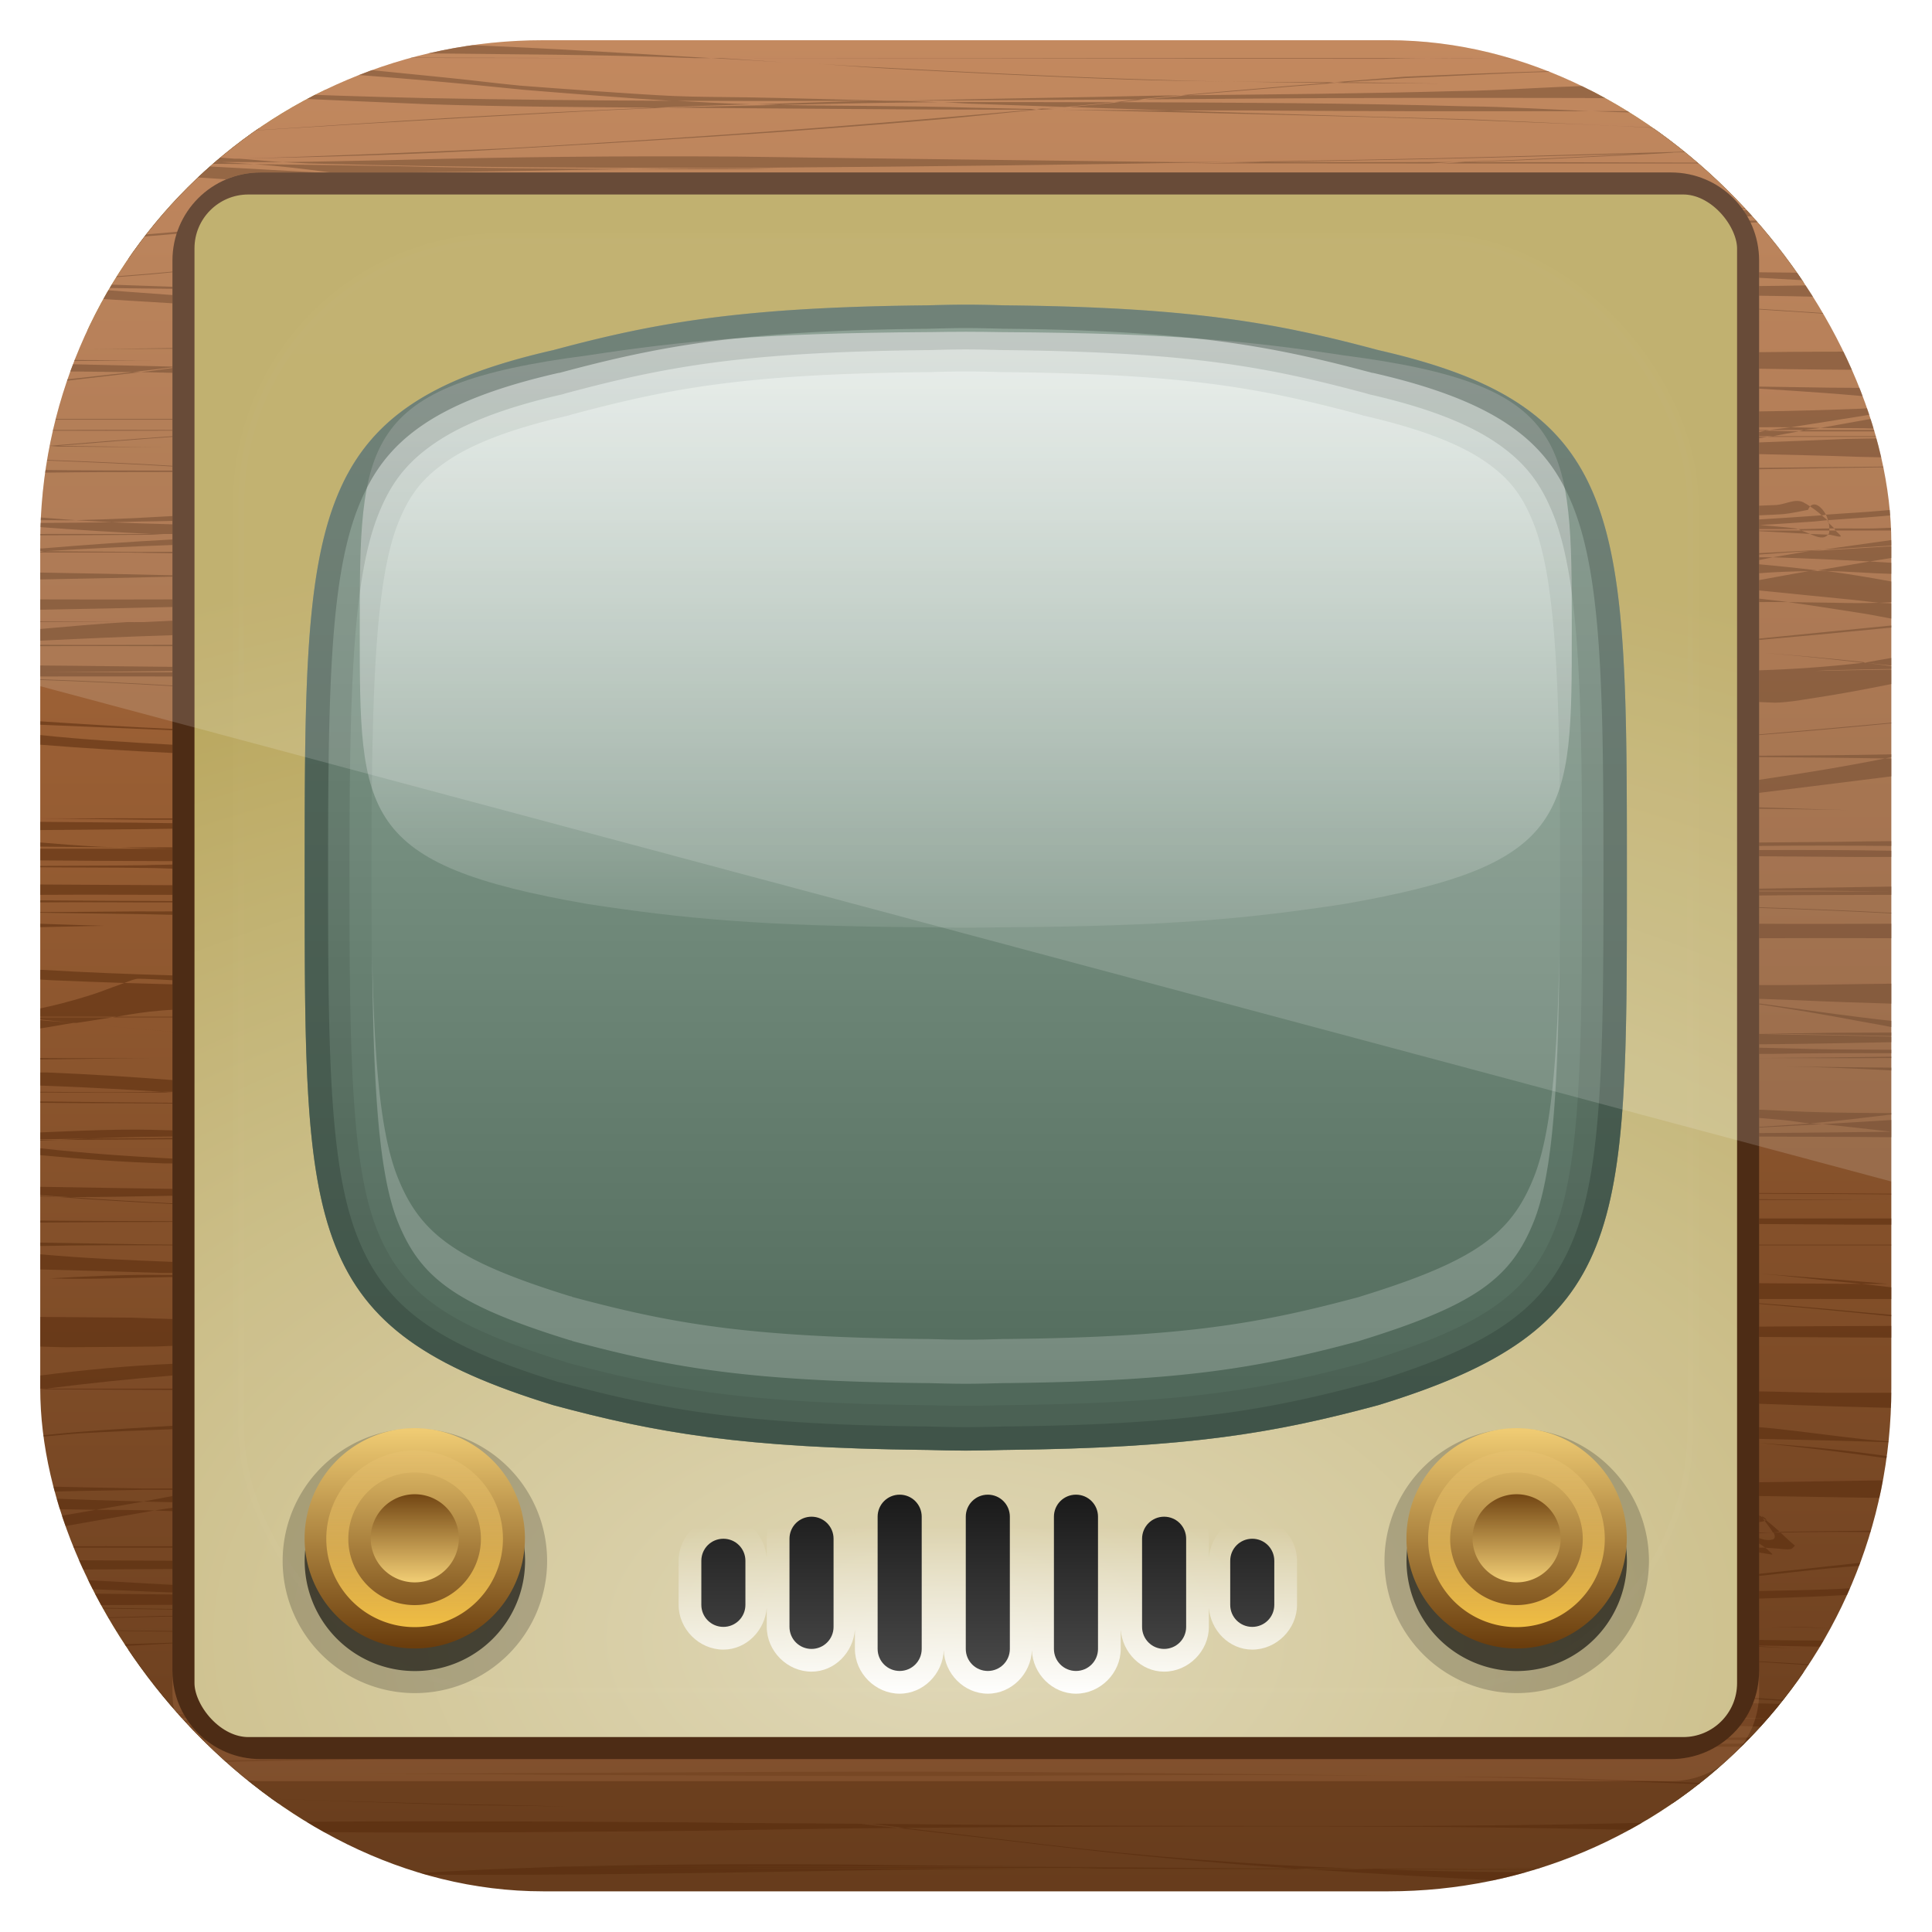 <?xml version="1.0" encoding="UTF-8" standalone="no"?>
<!-- Created with Inkscape (http://www.inkscape.org/) -->

<svg
   xmlns:dc="http://purl.org/dc/elements/1.1/"
   xmlns:cc="http://creativecommons.org/ns#"
   xmlns:rdf="http://www.w3.org/1999/02/22-rdf-syntax-ns#"
   xmlns:svg="http://www.w3.org/2000/svg"
   xmlns="http://www.w3.org/2000/svg"
   xmlns:xlink="http://www.w3.org/1999/xlink"
   xmlns:sodipodi="http://sodipodi.sourceforge.net/DTD/sodipodi-0.dtd"
   xmlns:inkscape="http://www.inkscape.org/namespaces/inkscape"
   width="96"
   height="96"
   id="svg11037"
   version="1.1"
   inkscape:version="0.48.3.1 r9886"
   sodipodi:docname="tvtime.svg">
  <defs
     id="defs11039">
    <linearGradient
       y2="1046.1"
       x2="48"
       y1="962.622"
       x1="48"
       gradientTransform="matrix(1.15,0,0,1.15,-7.2,-150.653)"
       gradientUnits="userSpaceOnUse"
       id="linearGradient3886"
       xlink:href="#linearGradient3795"
       inkscape:collect="always" />
    <linearGradient
       id="linearGradient3795">
      <stop
         style="stop-color:#13a6fd;stop-opacity:1;"
         offset="0"
         id="stop3797" />
      <stop
         style="stop-color:#2975b6;stop-opacity:1;"
         offset="1"
         id="stop3799" />
    </linearGradient>
    <linearGradient
       y2="1046.1"
       x2="48"
       y1="962.622"
       x1="48"
       gradientTransform="matrix(1.15,0,0,1.15,-7.2,-150.653)"
       gradientUnits="userSpaceOnUse"
       id="linearGradient11642"
       xlink:href="#linearGradient3795"
       inkscape:collect="always" />
    <radialGradient
       cx="47.098"
       cy="78.287"
       r="38.957"
       fx="47.098"
       fy="78.287"
       id="radialGradient3205"
       xlink:href="#linearGradient3224"
       gradientUnits="userSpaceOnUse"
       gradientTransform="matrix(2.206,0,-1.566824e-8,1.312,-56.813,-24.219)" />
    <linearGradient
       id="linearGradient3224">
      <stop
         id="stop3226"
         style="stop-color:#e0d8b8;stop-opacity:1"
         offset="0" />
      <stop
         id="stop3228"
         style="stop-color:#b6a357;stop-opacity:1"
         offset="1" />
    </linearGradient>
    <linearGradient
       x1="48"
       y1="20.221"
       x2="48"
       y2="138.661"
       id="linearGradient2881"
       xlink:href="#linearGradient3737-40"
       gradientUnits="userSpaceOnUse" />
    <linearGradient
       id="linearGradient3737-40">
      <stop
         id="stop3739-7"
         style="stop-color:#ffffff;stop-opacity:1"
         offset="0" />
      <stop
         id="stop3741-9"
         style="stop-color:#ffffff;stop-opacity:0"
         offset="1" />
    </linearGradient>
    <clipPath
       id="clipPath3613-2">
      <rect
         width="84"
         height="84"
         rx="6"
         ry="6"
         x="6"
         y="6"
         id="rect3615-7"
         style="fill:#ffffff;fill-opacity:1;fill-rule:nonzero;stroke:none" />
    </clipPath>
    <filter
       x="-0.192"
       y="-0.192"
       width="1.384"
       height="1.384"
       color-interpolation-filters="sRGB"
       id="filter3794-6">
      <feGaussianBlur
         id="feGaussianBlur3796-2"
         stdDeviation="5.28" />
    </filter>
    <clipPath
       id="clipPath3837">
      <path
         d="m 14,108.25 c -3.242,0 -5.844,2.768 -5.844,6.188 l 0,66.156 c 0,3.42 2.601,6.188 5.844,6.188 l 66.188,0 c 3.242,0 5.875,-2.768 5.875,-6.188 l 0,-66.156 c 0,-3.42 -2.633,-6.188 -5.875,-6.188 L 14,108.25 z M 48,118 c 0.605,0 1.193,0.015 1.781,0.031 0.014,1.5e-4 0.048,-1.5e-4 0.062,0 8.345,0.089 12.216,0.779 16.875,2.031 C 78.02,122.634 78,127.662 78,144 c 0,16.16 0.03,20.465 -11.281,23.938 -4.659,1.253 -8.53,1.942 -16.875,2.031 -0.014,1.5e-4 -0.048,-1.5e-4 -0.062,0 C 49.193,169.985 48.605,170 48,170 c -0.605,0 -1.193,-0.015 -1.781,-0.031 -0.014,-1.5e-4 -0.048,1.5e-4 -0.062,0 -8.345,-0.089 -12.216,-0.779 -16.875,-2.031 C 17.97,164.465 18,160.16 18,144 c 0,-16.338 -0.02,-21.366 11.281,-23.938 4.659,-1.253 8.53,-1.942 16.875,-2.031 0.014,-1.5e-4 0.048,1.5e-4 0.062,0 C 46.807,118.015 47.395,118 48,118 z"
         inkscape:connector-curvature="0"
         id="path3839"
         style="fill:url(#radialGradient3841);fill-opacity:1;stroke:none" />
    </clipPath>
    <filter
       x="-0.168"
       y="-0.194"
       width="1.336"
       height="1.388"
       color-interpolation-filters="sRGB"
       id="filter3847">
      <feGaussianBlur
         id="feGaussianBlur3849"
         stdDeviation="4.2" />
    </filter>
    <linearGradient
       inkscape:collect="always"
       xlink:href="#linearGradient3777"
       id="linearGradient3322"
       gradientUnits="userSpaceOnUse"
       gradientTransform="matrix(0.624,0,0,0.626,8.094,7.708)"
       x1="59.237"
       y1="94.69"
       x2="59.237"
       y2="20" />
    <linearGradient
       id="linearGradient3777">
      <stop
         id="stop3779"
         style="stop-color:#536c5d;stop-opacity:1"
         offset="0" />
      <stop
         id="stop3781"
         style="stop-color:#93ac9d;stop-opacity:1"
         offset="1" />
    </linearGradient>
    <linearGradient
       inkscape:collect="always"
       xlink:href="#linearGradient3737-7"
       id="linearGradient3319"
       gradientUnits="userSpaceOnUse"
       gradientTransform="matrix(0.917,0,0,0.52,4,9.869)"
       x1="48.714"
       y1="16.321"
       x2="48.714"
       y2="77.29" />
    <linearGradient
       id="linearGradient3737-7">
      <stop
         id="stop3739-2"
         style="stop-color:#ffffff;stop-opacity:1"
         offset="0" />
      <stop
         id="stop3741-7"
         style="stop-color:#ffffff;stop-opacity:0"
         offset="1" />
    </linearGradient>
    <linearGradient
       inkscape:collect="always"
       xlink:href="#linearGradient3737-7"
       id="linearGradient3312"
       gradientUnits="userSpaceOnUse"
       x1="49.385"
       y1="81.177"
       x2="49.385"
       y2="73.448" />
    <linearGradient
       id="linearGradient3399">
      <stop
         id="stop3401"
         style="stop-color:#ffffff;stop-opacity:1"
         offset="0" />
      <stop
         id="stop3403"
         style="stop-color:#ffffff;stop-opacity:0"
         offset="1" />
    </linearGradient>
    <linearGradient
       inkscape:collect="always"
       xlink:href="#linearGradient3948"
       id="linearGradient3262"
       gradientUnits="userSpaceOnUse"
       x1="48.179"
       y1="72.25"
       x2="48.179"
       y2="79.84" />
    <linearGradient
       id="linearGradient3948">
      <stop
         id="stop3950"
         style="stop-color:#1b1b1b;stop-opacity:1"
         offset="0" />
      <stop
         id="stop3952"
         style="stop-color:#484848;stop-opacity:1"
         offset="1" />
    </linearGradient>
    <linearGradient
       inkscape:collect="always"
       xlink:href="#linearGradient3948"
       id="linearGradient3264"
       gradientUnits="userSpaceOnUse"
       gradientTransform="translate(1,0)"
       x1="48.179"
       y1="72.25"
       x2="48.179"
       y2="79.84" />
    <linearGradient
       id="linearGradient3410">
      <stop
         id="stop3412"
         style="stop-color:#1b1b1b;stop-opacity:1"
         offset="0" />
      <stop
         id="stop3414"
         style="stop-color:#484848;stop-opacity:1"
         offset="1" />
    </linearGradient>
    <linearGradient
       inkscape:collect="always"
       xlink:href="#linearGradient3948"
       id="linearGradient3266"
       gradientUnits="userSpaceOnUse"
       gradientTransform="translate(2,0)"
       x1="48.179"
       y1="72.25"
       x2="48.179"
       y2="79.84" />
    <linearGradient
       id="linearGradient3417">
      <stop
         id="stop3419"
         style="stop-color:#1b1b1b;stop-opacity:1"
         offset="0" />
      <stop
         id="stop3421"
         style="stop-color:#484848;stop-opacity:1"
         offset="1" />
    </linearGradient>
    <linearGradient
       inkscape:collect="always"
       xlink:href="#linearGradient3948"
       id="linearGradient3268"
       gradientUnits="userSpaceOnUse"
       gradientTransform="translate(-1,0)"
       x1="48.179"
       y1="72.25"
       x2="48.179"
       y2="79.84" />
    <linearGradient
       id="linearGradient3424">
      <stop
         id="stop3426"
         style="stop-color:#1b1b1b;stop-opacity:1"
         offset="0" />
      <stop
         id="stop3428"
         style="stop-color:#484848;stop-opacity:1"
         offset="1" />
    </linearGradient>
    <linearGradient
       inkscape:collect="always"
       xlink:href="#linearGradient3948"
       id="linearGradient3270"
       gradientUnits="userSpaceOnUse"
       gradientTransform="translate(3,0)"
       x1="48.179"
       y1="72.25"
       x2="48.179"
       y2="79.84" />
    <linearGradient
       id="linearGradient3431">
      <stop
         id="stop3433"
         style="stop-color:#1b1b1b;stop-opacity:1"
         offset="0" />
      <stop
         id="stop3435"
         style="stop-color:#484848;stop-opacity:1"
         offset="1" />
    </linearGradient>
    <linearGradient
       inkscape:collect="always"
       xlink:href="#linearGradient3948"
       id="linearGradient3272"
       gradientUnits="userSpaceOnUse"
       gradientTransform="translate(-2,0)"
       x1="48.179"
       y1="72.25"
       x2="48.179"
       y2="79.84" />
    <linearGradient
       id="linearGradient3438">
      <stop
         id="stop3440"
         style="stop-color:#1b1b1b;stop-opacity:1"
         offset="0" />
      <stop
         id="stop3442"
         style="stop-color:#484848;stop-opacity:1"
         offset="1" />
    </linearGradient>
    <linearGradient
       inkscape:collect="always"
       xlink:href="#linearGradient3948"
       id="linearGradient3274"
       gradientUnits="userSpaceOnUse"
       gradientTransform="translate(4,0)"
       x1="48.179"
       y1="72.25"
       x2="48.179"
       y2="79.84" />
    <linearGradient
       id="linearGradient3445">
      <stop
         id="stop3447"
         style="stop-color:#1b1b1b;stop-opacity:1"
         offset="0" />
      <stop
         id="stop3449"
         style="stop-color:#484848;stop-opacity:1"
         offset="1" />
    </linearGradient>
    <linearGradient
       inkscape:collect="always"
       xlink:href="#linearGradient3237"
       id="linearGradient3278"
       gradientUnits="userSpaceOnUse"
       x1="26.36"
       y1="103.134"
       x2="26.36"
       y2="108.678" />
    <linearGradient
       id="linearGradient3237">
      <stop
         id="stop3239"
         style="stop-color:#6a3d0d;stop-opacity:1"
         offset="0" />
      <stop
         id="stop3241"
         style="stop-color:#efcb73;stop-opacity:1"
         offset="1" />
    </linearGradient>
    <linearGradient
       inkscape:collect="always"
       xlink:href="#linearGradient3237"
       id="linearGradient3280"
       gradientUnits="userSpaceOnUse"
       x1="26.36"
       y1="112.609"
       x2="26.36"
       y2="99.666" />
    <linearGradient
       id="linearGradient3456">
      <stop
         id="stop3458"
         style="stop-color:#6a3d0d;stop-opacity:1"
         offset="0" />
      <stop
         id="stop3460"
         style="stop-color:#efcb73;stop-opacity:1"
         offset="1" />
    </linearGradient>
    <linearGradient
       inkscape:collect="always"
       xlink:href="#linearGradient3767"
       id="linearGradient3282"
       gradientUnits="userSpaceOnUse"
       x1="21.026"
       y1="106.137"
       x2="35.109"
       y2="106.137" />
    <linearGradient
       id="linearGradient3767">
      <stop
         id="stop3769"
         style="stop-color:#f1be43;stop-opacity:1"
         offset="0" />
      <stop
         id="stop3771"
         style="stop-color:#ebcb8b;stop-opacity:0"
         offset="1" />
    </linearGradient>
    <linearGradient
       inkscape:collect="always"
       xlink:href="#linearGradient3237"
       id="linearGradient3284"
       gradientUnits="userSpaceOnUse"
       x1="26.36"
       y1="103.134"
       x2="26.36"
       y2="108.678" />
    <linearGradient
       id="linearGradient3467">
      <stop
         id="stop3469"
         style="stop-color:#6a3d0d;stop-opacity:1"
         offset="0" />
      <stop
         id="stop3471"
         style="stop-color:#efcb73;stop-opacity:1"
         offset="1" />
    </linearGradient>
    <linearGradient
       inkscape:collect="always"
       xlink:href="#linearGradient3237"
       id="linearGradient3286"
       gradientUnits="userSpaceOnUse"
       x1="26.36"
       y1="112.609"
       x2="26.36"
       y2="99.666" />
    <linearGradient
       id="linearGradient3474">
      <stop
         id="stop3476"
         style="stop-color:#6a3d0d;stop-opacity:1"
         offset="0" />
      <stop
         id="stop3478"
         style="stop-color:#efcb73;stop-opacity:1"
         offset="1" />
    </linearGradient>
    <linearGradient
       inkscape:collect="always"
       xlink:href="#linearGradient3767"
       id="linearGradient3288"
       gradientUnits="userSpaceOnUse"
       x1="21.026"
       y1="106.137"
       x2="35.109"
       y2="106.137" />
    <linearGradient
       id="linearGradient3481">
      <stop
         id="stop3483"
         style="stop-color:#f1be43;stop-opacity:1"
         offset="0" />
      <stop
         id="stop3485"
         style="stop-color:#ebcb8b;stop-opacity:0"
         offset="1" />
    </linearGradient>
    <linearGradient
       x1="48"
       y1="90"
       x2="48"
       y2="5.988"
       id="linearGradient3668"
       xlink:href="#linearGradient3670"
       gradientUnits="userSpaceOnUse" />
    <linearGradient
       id="linearGradient3670">
      <stop
         id="stop3672"
         style="stop-color:#673c1c;stop-opacity:1"
         offset="0" />
      <stop
         id="stop3674"
         style="stop-color:#b87443;stop-opacity:1"
         offset="1" />
    </linearGradient>
    <clipPath
       clipPathUnits="userSpaceOnUse"
       id="clipPath3248">
      <rect
         x="6"
         y="6"
         width="84"
         height="84"
         style="fill:url(#linearGradient3252);fill-opacity:1"
         id="rect3250"
         rx="22.826"
         ry="22.826" />
    </clipPath>
    <linearGradient
       inkscape:collect="always"
       xlink:href="#linearGradient3795"
       id="linearGradient3252"
       gradientUnits="userSpaceOnUse"
       gradientTransform="matrix(1.05,0,0,1.05,-2.4,-1006.579)"
       x1="48"
       y1="962.622"
       x2="48"
       y2="1046.1" />
    <clipPath
       clipPathUnits="userSpaceOnUse"
       id="clipPath3009">
      <path
         id="path3011"
         d="m -2,956.362 -96,0 0,33.562 96,25.687 0,-59.25 z"
         style="opacity:0.15;fill:#ffffff;fill-opacity:1;stroke:none"
         inkscape:connector-curvature="0" />
    </clipPath>
  </defs>
  <sodipodi:namedview
     id="base"
     pagecolor="#ffffff"
     bordercolor="#666666"
     borderopacity="1.0"
     inkscape:pageopacity="0.0"
     inkscape:pageshadow="2"
     inkscape:zoom="3.959798"
     inkscape:cx="37.957448"
     inkscape:cy="59.964634"
     inkscape:document-units="px"
     inkscape:current-layer="layer1"
     showgrid="false"
     inkscape:window-width="1280"
     inkscape:window-height="750"
     inkscape:window-x="0"
     inkscape:window-y="22"
     inkscape:window-maximized="1"
     showguides="true"
     inkscape:guide-bbox="true">
    <sodipodi:guide
       orientation="0,1"
       position="-24.749,0"
       id="guide11064" />
    <sodipodi:guide
       orientation="0,1"
       position="-23.234,96"
       id="guide11066" />
    <sodipodi:guide
       orientation="1,0"
       position="0,54.801"
       id="guide11068" />
    <sodipodi:guide
       orientation="1,0"
       position="96,51.013"
       id="guide11070" />
    <sodipodi:guide
       orientation="0,1"
       position="-18.94,48"
       id="guide11072" />
    <sodipodi:guide
       orientation="1,0"
       position="48,79.297"
       id="guide11074" />
    <sodipodi:guide
       orientation="1,0"
       position="2,75.509"
       id="guide11076" />
    <sodipodi:guide
       orientation="0,1"
       position="-77.277,2"
       id="guide11078" />
    <sodipodi:guide
       orientation="1,0"
       position="94,77.782"
       id="guide11080" />
    <sodipodi:guide
       orientation="0,1"
       position="-65.912,94"
       id="guide11082" />
  </sodipodi:namedview>
  <g
     inkscape:label="Layer 1"
     inkscape:groupmode="layer"
     id="layer1"
     transform="translate(0,-956.362)">
    <g
       transform="matrix(1.095,0,0,1.095,-4.571,951.791)"
       id="g3325"
       clip-path="url(#clipPath3248)">
      <g
         id="layer3">
        <rect
           style="fill:url(#radialGradient3205);fill-opacity:1;stroke:none"
           id="rect3461"
           y="8.254"
           x="8.141"
           ry="6.173"
           rx="5.853"
           height="78.516"
           width="77.915" />
      </g>
      <g
         id="layer4">
        <rect
           style="opacity:0.1;fill:url(#linearGradient2881);fill-opacity:1;fill-rule:nonzero;stroke:#ffffff;stroke-width:0.5;stroke-linecap:round;stroke-linejoin:miter;stroke-miterlimit:4;stroke-opacity:1;stroke-dasharray:none;stroke-dashoffset:0;filter:url(#filter3794-6)"
           id="rect3171"
           clip-path="url(#clipPath3613-2)"
           y="15"
           x="15"
           ry="12"
           rx="12"
           height="66"
           width="66" />
      </g>
      <path
         d="m 48,118 c -0.605,0 -1.193,0.015 -1.781,0.031 -0.014,1.5e-4 -0.048,-1.5e-4 -0.062,0 -8.345,0.089 -12.216,0.779 -16.875,2.031 C 17.98,122.634 18,127.662 18,144 c 0,16.16 -0.03,20.465 11.281,23.938 4.659,1.253 8.53,1.942 16.875,2.031 0.014,1.5e-4 0.048,-1.5e-4 0.062,0 C 46.807,169.985 47.395,170 48,170 c 0.605,0 1.193,-0.015 1.781,-0.031 0.014,-1.5e-4 0.048,1.5e-4 0.062,0 8.345,-0.089 12.216,-0.779 16.875,-2.031 C 78.03,164.465 78,160.16 78,144 c 0,-16.338 0.02,-21.366 -11.281,-23.938 -4.659,-1.253 -8.53,-1.942 -16.875,-2.031 -0.014,-1.5e-4 -0.048,1.5e-4 -0.062,0 C 49.193,118.015 48.605,118 48,118 z"
         inkscape:connector-curvature="0"
         transform="translate(0,-100)"
         clip-path="url(#clipPath3837)"
         id="path3826"
         style="fill:#ffffff;fill-opacity:1;stroke:none;display:inline;filter:url(#filter3847)" />
      <path
         d="m 48,18 c -0.605,0 -1.193,0.015 -1.781,0.031 -0.014,1.46e-4 -0.048,-1.5e-4 -0.062,0 -8.345,0.089 -12.216,0.779 -16.875,2.031 C 17.98,22.634 18,27.662 18,44 c 0,16.16 -0.03,20.465 11.281,23.938 4.659,1.253 8.53,1.942 16.875,2.031 0.014,1.5e-4 0.048,-1.46e-4 0.062,0 C 46.807,69.985 47.395,70 48,70 c 0.605,0 1.193,-0.015 1.781,-0.031 0.014,-1.46e-4 0.048,1.5e-4 0.062,0 8.345,-0.089 12.216,-0.779 16.875,-2.031 C 78.03,64.465 78,60.16 78,44 78,27.662 78.02,22.634 66.719,20.062 c -4.659,-1.253 -8.53,-1.942 -16.875,-2.031 -0.014,-1.5e-4 -0.048,1.46e-4 -0.062,0 C 49.193,18.015 48.605,18 48,18 z"
         inkscape:connector-curvature="0"
         id="rect3202"
         style="fill:url(#linearGradient3322);fill-opacity:1;stroke:none;display:inline" />
      <path
         d="m 48,19.229 c -0.554,0 -1.093,0.008 -1.633,0.016 -0.013,7.6e-5 -0.044,-7.8e-5 -0.057,0 -7.65,0.046 -11.198,0.405 -15.469,1.056 C 20.481,21.639 20.5,24.254 20.5,32.75 c 0,8.404 -0.027,10.643 10.341,12.448 4.271,0.651 7.819,1.01 15.469,1.056 0.013,7.8e-5 0.044,-7.6e-5 0.057,0 0.539,0.009 1.079,0.016 1.633,0.016 0.554,0 1.093,-0.008 1.633,-0.016 0.013,-7.6e-5 0.044,7.8e-5 0.057,0 7.65,-0.046 11.198,-0.405 15.469,-1.056 C 75.527,43.393 75.5,41.154 75.5,32.75 c 0,-8.496 0.019,-11.111 -10.341,-12.448 -4.271,-0.651 -7.819,-1.01 -15.469,-1.056 -0.013,-7.8e-5 -0.044,7.6e-5 -0.057,0 C 49.093,19.237 48.554,19.229 48,19.229 z"
         inkscape:connector-curvature="0"
         id="path3902"
         style="opacity:0.8;fill:url(#linearGradient3319);fill-opacity:1;stroke:none;display:inline" />
      <path
         d="m 48,18 c -0.605,0 -1.193,0.015 -1.781,0.031 -0.014,1.46e-4 -0.048,-1.5e-4 -0.062,0 -8.345,0.089 -12.216,0.779 -16.875,2.031 C 17.98,22.634 18,27.662 18,44 c 0,16.16 -0.03,20.465 11.281,23.938 4.659,1.253 8.53,1.942 16.875,2.031 0.014,1.5e-4 0.048,-1.46e-4 0.062,0 C 46.807,69.985 47.395,70 48,70 c 0.605,0 1.193,-0.015 1.781,-0.031 0.014,-1.46e-4 0.048,1.5e-4 0.062,0 8.345,-0.089 12.216,-0.779 16.875,-2.031 C 78.03,64.465 78,60.16 78,44 78,27.662 78.02,22.634 66.719,20.062 c -4.659,-1.253 -8.53,-1.942 -16.875,-2.031 -0.014,-1.5e-4 -0.048,1.46e-4 -0.062,0 C 49.193,18.015 48.605,18 48,18 z m 0,3.031 c 0.555,0 1.104,0.015 1.688,0.031 a 3.029,3.029 0 0 0 0.062,0 c 0.107,0.001 0.143,8.61e-4 0.062,0 8.188,0.087 11.603,0.722 16.125,1.938 a 3.029,3.029 0 0 0 0.094,0.031 c 2.617,0.595 4.38,1.295 5.5,2.062 1.12,0.768 1.729,1.535 2.25,2.875 1.042,2.681 1.188,7.861 1.188,16.031 0,8.082 -0.155,13.001 -1.188,15.594 -1.024,2.571 -2.628,3.794 -7.844,5.406 -0.032,0.009 -0.061,0.023 -0.094,0.031 -4.474,1.199 -7.902,1.82 -16.031,1.906 0.081,-8.61e-4 0.045,-0.001 -0.062,0 a 3.029,3.029 0 0 0 -0.062,0 c -0.584,0.016 -1.133,0.031 -1.688,0.031 -0.555,0 -1.104,-0.015 -1.688,-0.031 a 3.029,3.029 0 0 0 -0.062,0 c -0.107,-0.001 -0.143,-8.61e-4 -0.062,0 C 38.058,66.851 34.63,66.23 30.156,65.031 30.126,65.022 30.124,65.009 30.094,65 30.084,64.997 30.073,65.003 30.062,65 24.847,63.387 23.243,62.165 22.219,59.594 21.186,57.001 21.031,52.082 21.031,44 c 0,-8.17 0.145,-13.351 1.188,-16.031 0.521,-1.34 1.13,-2.107 2.25,-2.875 1.12,-0.768 2.883,-1.467 5.5,-2.062 A 3.029,3.029 0 0 0 30.062,23 c 4.522,-1.216 7.937,-1.85 16.125,-1.938 -0.081,8.61e-4 -0.045,0.001 0.062,0 a 3.029,3.029 0 0 0 0.062,0 C 46.896,21.046 47.445,21.031 48,21.031 z"
         inkscape:connector-curvature="0"
         id="path3813"
         style="opacity:0.1;fill:#37483e;fill-opacity:1;stroke:none;display:inline" />
      <path
         d="m 48,18 c -0.605,0 -1.193,0.015 -1.781,0.031 -0.014,1.46e-4 -0.048,-1.5e-4 -0.062,0 -8.345,0.089 -12.216,0.779 -16.875,2.031 C 17.98,22.634 18,27.662 18,44 c 0,16.16 -0.03,20.465 11.281,23.938 4.659,1.253 8.53,1.942 16.875,2.031 0.014,1.5e-4 0.048,-1.46e-4 0.062,0 C 46.807,69.985 47.395,70 48,70 c 0.605,0 1.193,-0.015 1.781,-0.031 0.014,-1.46e-4 0.048,1.5e-4 0.062,0 8.345,-0.089 12.216,-0.779 16.875,-2.031 C 78.03,64.465 78,60.16 78,44 78,27.662 78.02,22.634 66.719,20.062 c -4.659,-1.253 -8.53,-1.942 -16.875,-2.031 -0.014,-1.5e-4 -0.048,1.46e-4 -0.062,0 C 49.193,18.015 48.605,18 48,18 z m 0,2.031 c 0.571,0 1.133,0.015 1.719,0.031 a 2.039,2.039 0 0 0 0.031,0 c 0.077,7.97e-4 0.112,5.31e-4 0.062,0 8.24,0.088 11.808,0.741 16.375,1.969 a 2.039,2.039 0 0 0 0.094,0.031 c 2.685,0.611 4.54,1.346 5.812,2.219 1.272,0.872 2.013,1.819 2.594,3.312 1.162,2.988 1.281,8.236 1.281,16.406 0,8.081 -0.095,13.07 -1.25,15.969 -1.149,2.883 -3.169,4.345 -8.531,6 -0.022,0.006 -0.04,0.025 -0.062,0.031 -4.535,1.216 -8.113,1.85 -16.312,1.938 0.05,-5.3e-4 0.014,-7.96e-4 -0.062,0 a 2.039,2.039 0 0 0 -0.031,0 C 49.133,67.954 48.571,67.969 48,67.969 c -0.571,0 -1.133,-0.015 -1.719,-0.031 a 2.039,2.039 0 0 0 -0.031,0 c -0.077,-7.96e-4 -0.112,-5.3e-4 -0.062,0 C 37.988,67.85 34.41,67.216 29.875,66 c -0.029,-0.009 -0.033,-0.022 -0.062,-0.031 -5.363,-1.655 -7.383,-3.117 -8.531,-6 -1.155,-2.899 -1.25,-7.888 -1.25,-15.969 0,-8.17 0.12,-13.418 1.281,-16.406 0.581,-1.494 1.321,-2.44 2.594,-3.312 1.272,-0.872 3.127,-1.608 5.812,-2.219 a 2.039,2.039 0 0 0 0.094,-0.031 c 4.567,-1.228 8.135,-1.881 16.375,-1.969 -0.05,5.31e-4 -0.014,7.97e-4 0.062,0 a 2.039,2.039 0 0 0 0.031,0 C 46.867,20.046 47.429,20.031 48,20.031 z"
         inkscape:connector-curvature="0"
         id="path3806"
         style="opacity:0.2;fill:#37483e;fill-opacity:1;stroke:none;display:inline" />
      <path
         d="m 48,18 c -0.605,0 -1.193,0.015 -1.781,0.031 -0.014,1.46e-4 -0.048,-1.5e-4 -0.062,0 -8.345,0.089 -12.216,0.779 -16.875,2.031 C 17.98,22.634 18,27.662 18,44 c 0,16.16 -0.03,20.465 11.281,23.938 4.659,1.253 8.53,1.942 16.875,2.031 0.014,1.5e-4 0.048,-1.46e-4 0.062,0 C 46.807,69.985 47.395,70 48,70 c 0.605,0 1.193,-0.015 1.781,-0.031 0.014,-1.46e-4 0.048,1.5e-4 0.062,0 8.345,-0.089 12.216,-0.779 16.875,-2.031 C 78.03,64.465 78,60.16 78,44 78,27.662 78.02,22.634 66.719,20.062 c -4.659,-1.253 -8.53,-1.942 -16.875,-2.031 -0.014,-1.5e-4 -0.048,1.46e-4 -0.062,0 C 49.193,18.015 48.605,18 48,18 z m 0,1.062 c 0.587,0 1.163,0.015 1.75,0.031 a 1.07,1.07 0 0 0 0.031,0 c 0.047,4.88e-4 0.082,2.07e-4 0.062,0 8.29,0.088 11.983,0.76 16.594,2 a 1.07,1.07 0 0 0 0.031,0 c 2.752,0.626 4.765,1.4 6.188,2.375 1.422,0.975 2.298,2.137 2.938,3.781 1.279,3.289 1.344,8.58 1.344,16.75 0,8.08 -0.069,13.145 -1.344,16.344 -1.272,3.193 -3.642,4.866 -9.156,6.562 -0.01,0.003 -0.021,-0.003 -0.031,0 -4.597,1.235 -8.291,1.912 -16.562,2 0.019,-2.07e-4 -0.015,-4.87e-4 -0.062,0 a 1.07,1.07 0 0 0 -0.031,0 c -0.587,0.016 -1.163,0.031 -1.75,0.031 -0.587,0 -1.163,-0.015 -1.75,-0.031 a 1.07,1.07 0 0 0 -0.031,0 c -0.047,-4.87e-4 -0.082,-2.07e-4 -0.062,0 -8.272,-0.088 -11.966,-0.765 -16.562,-2 -0.01,-0.003 -0.021,0.003 -0.031,0 -5.514,-1.696 -7.884,-3.37 -9.156,-6.562 C 19.132,57.145 19.062,52.08 19.062,44 c 0,-8.17 0.065,-13.461 1.344,-16.75 0.639,-1.644 1.515,-2.806 2.938,-3.781 1.422,-0.975 3.436,-1.749 6.188,-2.375 a 1.07,1.07 0 0 0 0.031,0 c 4.61,-1.24 8.304,-1.912 16.594,-2 -0.019,2.07e-4 0.015,4.88e-4 0.062,0 a 1.07,1.07 0 0 0 0.031,0 C 46.837,19.078 47.413,19.062 48,19.062 z"
         inkscape:connector-curvature="0"
         id="path3799"
         style="opacity:0.5;fill:#37483e;fill-opacity:1;stroke:none;display:inline" />
      <path
         d="m 21.062,47.469 c 0.057,5.974 0.288,9.945 1.156,12.125 1.024,2.57 2.629,3.794 7.844,5.406 0.01,0.003 0.021,-0.003 0.031,0 0.03,0.009 0.032,0.022 0.062,0.031 4.474,1.199 7.902,1.82 16.031,1.906 -0.081,-8.62e-4 -0.045,-0.001 0.062,0 a 3.032,3.032 0 0 1 0.062,0 c 0.584,0.016 1.133,0.031 1.688,0.031 0.555,0 1.104,-0.015 1.688,-0.031 a 3.032,3.032 0 0 1 0.062,0 c 0.107,-0.001 0.143,-8.62e-4 0.062,0 8.13,-0.087 11.558,-0.708 16.031,-1.906 0.032,-0.009 0.061,-0.023 0.094,-0.031 5.215,-1.613 6.82,-2.836 7.844,-5.406 0.869,-2.18 1.1,-6.151 1.156,-12.125 -0.092,4.915 -0.382,8.181 -1.156,10.125 -1.024,2.57 -2.629,3.794 -7.844,5.406 -0.032,0.009 -0.061,0.023 -0.094,0.031 -4.474,1.199 -7.902,1.82 -16.031,1.906 0.081,-8.62e-4 0.045,-0.001 -0.062,0 a 3.032,3.032 0 0 0 -0.062,0 c -0.584,0.016 -1.133,0.031 -1.688,0.031 -0.555,0 -1.104,-0.015 -1.688,-0.031 a 3.032,3.032 0 0 0 -0.062,0 c -0.107,-0.001 -0.143,-8.62e-4 -0.062,0 C 38.058,64.851 34.63,64.23 30.156,63.031 30.126,63.022 30.124,63.009 30.094,63 30.084,62.997 30.073,63.003 30.062,63 24.847,61.387 23.243,60.164 22.219,57.594 21.444,55.65 21.155,52.384 21.062,47.469 z"
         inkscape:connector-curvature="0"
         id="path3914"
         style="opacity:0.2;fill:#ffffff;fill-opacity:1;stroke:none;display:inline" />
      <path
         d="m 45,70.969 c -1.1,0 -2.031,0.931 -2.031,2.031 l 0,0.875 C 42.891,72.842 42.05,71.969 41,71.969 c -1.1,0 -2.031,0.931 -2.031,2.031 l 0,0.875 C 38.891,73.842 38.05,72.969 37,72.969 c -1.1,0 -2.031,0.931 -2.031,2.031 l 0,2 c 0,1.1 0.931,2.031 2.031,2.031 1.05,0 1.891,-0.873 1.969,-1.906 l 0,0.875 c 0,1.1 0.931,2.031 2.031,2.031 1.05,0 1.891,-0.873 1.969,-1.906 l 0,0.875 c 0,1.1 0.931,2.031 2.031,2.031 1.075,0 1.96,-0.902 2,-1.969 0.04,1.067 0.925,1.969 2,1.969 1.075,0 1.96,-0.902 2,-1.969 0.04,1.067 0.925,1.969 2,1.969 1.1,0 2.031,-0.931 2.031,-2.031 l 0,-0.875 c 0.078,1.033 0.918,1.906 1.969,1.906 1.1,0 2.031,-0.931 2.031,-2.031 l 0,-0.875 c 0.078,1.033 0.918,1.906 1.969,1.906 1.1,0 2.031,-0.931 2.031,-2.031 l 0,-2 c 0,-1.1 -0.931,-2.031 -2.031,-2.031 -1.05,0 -1.891,0.873 -1.969,1.906 l 0,-0.875 c 0,-1.1 -0.931,-2.031 -2.031,-2.031 -1.05,0 -1.891,0.873 -1.969,1.906 l 0,-0.875 c 0,-1.1 -0.931,-2.031 -2.031,-2.031 -1.075,0 -1.96,0.902 -2,1.969 -0.04,-1.067 -0.925,-1.969 -2,-1.969 -1.075,0 -1.96,0.902 -2,1.969 -0.04,-1.067 -0.925,-1.969 -2,-1.969 z"
         id="path4097"
         style="fill:url(#linearGradient3312);fill-opacity:1;stroke:none"
         inkscape:connector-curvature="0" />
      <g
         id="g4026">
        <path
           d="m 45,72 c -0.554,0 -1,0.446 -1,1 l 0,6 c 0,0.554 0.446,1 1,1 0.554,0 1,-0.446 1,-1 l 0,-6 c 0,-0.554 -0.446,-1 -1,-1 z"
           inkscape:connector-curvature="0"
           id="path4010"
           style="fill:url(#linearGradient3262);fill-opacity:1;stroke:none" />
        <path
           d="m 49,72 c -0.554,0 -1,0.446 -1,1 l 0,6 c 0,0.554 0.446,1 1,1 0.554,0 1,-0.446 1,-1 l 0,-6 c 0,-0.554 -0.446,-1 -1,-1 z"
           inkscape:connector-curvature="0"
           id="path4008"
           style="fill:url(#linearGradient3264);fill-opacity:1;stroke:none" />
        <path
           d="m 53,72 c -0.554,0 -1,0.446 -1,1 l 0,6 c 0,0.554 0.446,1 1,1 0.554,0 1,-0.446 1,-1 l 0,-6 c 0,-0.554 -0.446,-1 -1,-1 z"
           inkscape:connector-curvature="0"
           id="path4006"
           style="fill:url(#linearGradient3266);fill-opacity:1;stroke:none" />
        <path
           d="m 41,73 c -0.554,0 -1,0.446 -1,1 l 0,4 c 0,0.554 0.446,1 1,1 0.554,0 1,-0.446 1,-1 l 0,-4 c 0,-0.554 -0.446,-1 -1,-1 z"
           inkscape:connector-curvature="0"
           id="path4004"
           style="fill:url(#linearGradient3268);fill-opacity:1;stroke:none" />
        <path
           d="m 57,73 c -0.554,0 -1,0.446 -1,1 l 0,4 c 0,0.554 0.446,1 1,1 0.554,0 1,-0.446 1,-1 l 0,-4 c 0,-0.554 -0.446,-1 -1,-1 z"
           inkscape:connector-curvature="0"
           id="path4002"
           style="fill:url(#linearGradient3270);fill-opacity:1;stroke:none" />
        <path
           d="m 37,74 c -0.554,0 -1,0.446 -1,1 l 0,2 c 0,0.554 0.446,1 1,1 0.554,0 1,-0.446 1,-1 l 0,-2 c 0,-0.554 -0.446,-1 -1,-1 z"
           inkscape:connector-curvature="0"
           id="path4000"
           style="fill:url(#linearGradient3272);fill-opacity:1;stroke:none" />
        <path
           d="m 61,74 c -0.554,0 -1,0.446 -1,1 l 0,2 c 0,0.554 0.446,1 1,1 0.554,0 1,-0.446 1,-1 l 0,-2 c 0,-0.554 -0.446,-1 -1,-1 z"
           inkscape:connector-curvature="0"
           id="rect3933"
           style="fill:url(#linearGradient3274);fill-opacity:1;stroke:none" />
      </g>
      <g
         transform="translate(0,-1)"
         id="g3779">
        <path
           d="m 23.865,79.206 a 5.051,5.051 0 1 1 -10.102,0 5.051,5.051 0 1 1 10.102,0 z"
           transform="matrix(1.188,0,0,1.188,0.65,-18.092)"
           id="path3777"
           style="opacity:0.2;fill:#000000;fill-opacity:1;stroke:none"
           inkscape:connector-curvature="0" />
        <path
           d="m 23.865,79.206 a 5.051,5.051 0 1 1 -10.102,0 5.051,5.051 0 1 1 10.102,0 z"
           transform="matrix(0.99,0,0,0.99,4.375,-2.41)"
           id="path3775"
           style="opacity:0.6;fill:#000000;fill-opacity:1;stroke:none"
           inkscape:connector-curvature="0" />
        <path
           d="m 30.983,106.137 a 4.622,4.622 0 1 1 -9.245,0 4.622,4.622 0 1 1 9.245,0 z"
           transform="matrix(0.757,0,0,0.757,3.041,-5.365)"
           id="path3235"
           style="fill:url(#linearGradient3278);fill-opacity:1;stroke:url(#linearGradient3280);stroke-width:3.962;stroke-linecap:square;stroke-miterlimit:4;stroke-opacity:1;stroke-dasharray:none"
           inkscape:connector-curvature="0" />
        <path
           d="m 30.983,106.137 a 4.622,4.622 0 1 1 -9.245,0 4.622,4.622 0 1 1 9.245,0 z"
           transform="matrix(0,-0.759,0.759,0,-57.569,95.01)"
           id="path2993"
           style="fill:none;stroke:url(#linearGradient3282);stroke-width:1.317;stroke-linecap:square;stroke-miterlimit:4;stroke-opacity:1;stroke-dasharray:none"
           inkscape:connector-curvature="0" />
      </g>
      <g
         transform="translate(50,-1)"
         id="g3791">
        <path
           d="m 23.865,79.206 a 5.051,5.051 0 1 1 -10.102,0 5.051,5.051 0 1 1 10.102,0 z"
           transform="matrix(1.188,0,0,1.188,0.65,-18.092)"
           id="path3793"
           style="opacity:0.2;fill:#000000;fill-opacity:1;stroke:none"
           inkscape:connector-curvature="0" />
        <path
           d="m 23.865,79.206 a 5.051,5.051 0 1 1 -10.102,0 5.051,5.051 0 1 1 10.102,0 z"
           transform="matrix(0.99,0,0,0.99,4.375,-2.41)"
           id="path3795"
           style="opacity:0.6;fill:#000000;fill-opacity:1;stroke:none"
           inkscape:connector-curvature="0" />
        <path
           d="m 30.983,106.137 a 4.622,4.622 0 1 1 -9.245,0 4.622,4.622 0 1 1 9.245,0 z"
           transform="matrix(0.757,0,0,0.757,3.041,-5.365)"
           id="path3797"
           style="fill:url(#linearGradient3284);fill-opacity:1;stroke:url(#linearGradient3286);stroke-width:3.962;stroke-linecap:square;stroke-miterlimit:4;stroke-opacity:1;stroke-dasharray:none"
           inkscape:connector-curvature="0" />
        <path
           d="m 30.983,106.137 a 4.622,4.622 0 1 1 -9.245,0 4.622,4.622 0 1 1 9.245,0 z"
           transform="matrix(0,-0.759,0.759,0,-57.569,95.01)"
           id="path3800"
           style="fill:none;stroke:url(#linearGradient3288);stroke-width:1.317;stroke-linecap:square;stroke-miterlimit:4;stroke-opacity:1;stroke-dasharray:none"
           inkscape:connector-curvature="0" />
      </g>
      <g
         style="display:inline"
         id="layer1-5">
        <g
           id="g3229">
          <g
             id="g3204">
            <rect
               style="fill:none;stroke:#4d2c15;stroke-width:3;stroke-miterlimit:4;stroke-opacity:1;stroke-dasharray:none"
               id="rect3682"
               y="11.5"
               x="11.5"
               ry="3.946"
               rx="3.946"
               height="73"
               width="73" />
            <path
               style="fill:url(#linearGradient3668);fill-opacity:1;fill-rule:nonzero;stroke:none"
               id="rect2419-2"
               inkscape:connector-curvature="0"
               d="M 12,6 C 8.676,6 6,8.676 6,12 l 0,72 c 0,3.324 2.676,6 6,6 l 72,0 c 3.324,0 6,-2.676 6,-6 L 90,12 C 90,8.676 87.324,6 84,6 L 12,6 z m 4,6 64,0 c 2.216,0 4,1.784 4,4 l 0,64 c 0,2.216 -1.784,4 -4,4 l -64,0 c -2.216,0 -4,-1.784 -4,-4 l 0,-64 c 0,-2.216 1.784,-4 4,-4 z" />
            <path
               style="opacity:0.5;fill:#55280a;fill-opacity:1;fill-rule:evenodd;stroke:none;display:inline"
               id="path3313-8"
               inkscape:connector-curvature="0"
               d="m 84,89.999 c -3.685,-0.154 -7.377,-0.269 -11.062,-0.438 -3.161,-0.184 -6.31,-0.345 -9.469,-0.562 1.07,0.004 2.117,-0.005 3.188,0 1.954,0.062 3.951,0.12 5.906,0.125 1.85,0.011 3.682,0.003 5.531,-0.031 -1.507,-0.036 -2.954,-0.045 -5.344,-0.062 -2.02,-0.015 -4.074,-0.022 -6.094,-0.031 -0.324,-0.01 -0.613,-0.019 -0.938,-0.031 2.332,0.01 4.637,0.014 6.969,0.031 1.805,0.013 3.633,0.04 5.438,0.031 -2.299,-0.038 -4.606,-0.086 -6.906,-0.094 l 4.719,0 5.875,0 c 0.309,0 0.597,0.002 0.906,0 0.188,-0.008 0.406,-0.022 0.594,-0.031 -0.506,-0.004 -1.026,-0.031 -1.531,-0.031 -1.959,-10e-6 -3.916,0 -5.875,0 l -2.312,0 c 4.216,-0.031 8.442,-0.113 12.656,-0.281 0.475,-0.021 0.93,-0.037 1.406,-0.062 -0.036,0.03 -0.057,0.064 -0.094,0.094 -0.106,0.03 -0.209,0.057 -0.312,0.062 -0.62,0.036 -1.255,0.062 -1.875,0.094 -0.739,0.037 -1.189,0.065 -1.75,0.094 1.253,-0.077 2.527,-0.123 3.781,-0.156 -0.058,0.044 -0.128,0.114 -0.188,0.156 -0.09,0.004 -0.19,-0.002 -0.281,0 -0.853,0.022 -1.678,0.037 -2.531,0.031 0.86,-0.005 1.702,0.01 2.562,0.031 0.045,7.1e-4 0.08,-0.002 0.125,0 -0.146,0.098 -0.283,0.195 -0.438,0.281 -2.247,-0.084 -4.503,-0.141 -6.75,-0.188 -0.538,0.015 -1.055,0.052 -1.594,0.062 1.243,0.033 2.522,0.061 4.406,0.188 1.076,0.072 2.145,0.181 3.219,0.281 -0.513,0.207 -1.057,0.367 -1.625,0.438 -0.031,0.004 -0.062,-0.003 -0.094,0 -0.062,0.002 -0.125,-3.12e-4 -0.188,0 -0.01,5e-5 -0.021,0 -0.031,0 z m -18.281,-1.031 c -0.921,-0.004 -1.861,0.003 -2.781,0 -3.784,-0.266 -7.575,-0.607 -11.344,-1.062 -0.387,-0.045 -4.683,-0.551 -6.688,-0.781 0.113,-7.1e-4 0.231,7.1e-4 0.344,0 2.177,0.251 5.973,0.707 6.344,0.75 4.696,0.563 9.402,0.918 14.125,1.094 z M 45.25,87.124 c -0.521,-0.06 -1.356,-0.169 -1.531,-0.188 4.99,0.046 9.978,0.094 14.969,0.094 7.245,0.016 14.508,0.034 21.75,-0.188 2.934,-0.037 5.849,-0.114 8.781,-0.219 -0.155,0.287 -0.336,0.585 -0.531,0.844 -2.631,-0.082 -5.275,-0.155 -7.906,-0.188 -7.357,-0.214 -14.703,-0.239 -22.062,-0.219 -4.493,2.8e-4 -8.976,0.023 -13.469,0.062 z m -0.344,0 c -2.945,0.027 -5.899,0.072 -8.844,0.125 -5.789,0.051 -11.586,0.12 -17.375,0.062 -3.215,-0.058 -6.41,-0.201 -9.625,-0.281 -0.687,-0.017 -1.375,-0.018 -2.062,-0.031 -0.009,-0.014 -0.023,-0.049 -0.031,-0.062 0.672,0.006 1.327,0.033 2,0.031 3.111,-0.008 6.233,-0.087 9.344,-0.125 5.81,-0.042 11.627,-0.012 17.438,0.031 2.503,0.041 4.997,0.038 7.5,0.062 0.06,0.006 0.158,0.025 0.219,0.031 0.083,0.008 1.004,0.107 1.438,0.156 z m 18.031,1.844 c 0.174,0.012 0.358,0.019 0.531,0.031 -3.512,-0.013 -7.05,-0.023 -10.562,-0.031 0.468,-0.002 0.938,-0.03 1.406,-0.031 -8.71,-10e-6 -17.415,0 -26.125,0 0.528,-0.018 1.035,-0.048 1.562,-0.062 l 0.312,0 c 7.604,0.001 15.24,0.017 22.844,0.031 3.35,0.008 6.681,0.051 10.031,0.062 z m -32.875,-0.094 c 4.095,-0.105 8.215,-0.121 12.312,-0.094 3.942,0.054 7.871,0.083 11.812,0.094 l -24.125,0 z m -1.875,0.062 c 7.777,7.1e-4 15.535,0.018 23.312,0.031 -2.974,0.02 -5.933,0.032 -8.906,0.094 -6.349,0.109 -12.712,0.219 -19.062,0.188 -2.323,0.03 -4.653,0.054 -6.969,0.094 2.29,-0.04 4.581,-0.11 6.875,-0.188 1.575,-0.097 3.174,-0.164 4.75,-0.219 z m -11.625,0.406 c -1.92,0.033 -3.825,0.085 -5.75,0.094 -0.342,0.001 -0.69,4.9e-4 -1.031,0 -0.03,-0.014 -0.064,-0.017 -0.094,-0.031 2.294,-0.013 4.585,-0.023 6.875,-0.062 z M 9,89.03 c -0.045,-0.029 -0.081,-0.064 -0.125,-0.094 3.329,0.004 6.64,-5.7e-4 9.969,0 -3.288,-0.009 -6.557,0.043 -9.844,0.094 z m -0.188,-0.156 c -0.038,-0.027 -0.087,-0.035 -0.125,-0.062 1.692,0.025 3.373,0.045 5.062,0.062 -1.646,-5.5e-4 -3.292,-0.002 -4.938,0 z m 21.125,-2.719 c -1.401,-0.031 -2.816,-0.049 -4.219,-0.062 -3.257,-0.074 -6.523,-0.207 -9.781,-0.312 3.239,0.108 6.477,0.207 9.719,0.281 1.428,0.013 2.848,0.054 4.281,0.094 z m -14,-0.375 c -1.774,-0.058 -3.54,-0.083 -5.312,-0.156 -3.38,-0.141 -3.835,-0.187 -4.344,-0.219 3.225,0.156 6.432,0.267 9.656,0.375 z m 73.688,-0.062 c -4.999,-0.508 -10.043,-0.661 -15.062,-0.812 -1.891,-0.049 -3.796,-0.1 -5.688,-0.125 1.886,0.029 3.77,0.019 5.656,0.062 5.056,0.152 10.136,0.357 15.188,0.625 -0.026,0.083 -0.065,0.169 -0.094,0.25 z m -20.906,-0.938 c -5.735,-0.075 -11.484,-0.062 -17.219,-0.031 -7.148,0.058 -14.289,-0.009 -21.438,-0.031 -3.002,-0.021 -6.001,-0.055 -9,-0.062 2.964,-0.007 5.941,-0.007 8.906,-0.031 7.137,-0.029 14.27,-0.091 21.406,-0.031 5.777,0.043 11.566,0.099 17.344,0.188 z M 6.125,84.718 c -0.006,-0.036 0.006,-0.057 0,-0.094 2.984,0.027 5.955,0.057 8.938,0.062 -2.978,0.005 -5.956,0.003 -8.938,0.031 z m -0.062,-0.344 c -0.002,-0.015 0.002,-0.048 0,-0.062 3.744,-0.147 7.498,-0.244 11.25,-0.312 l 4.375,0 c -5.21,0.068 -10.421,0.171 -15.625,0.375 z M 90,83.53 c -1.867,-0.056 -3.726,-0.094 -5.594,-0.094 -0.791,-0.005 -1.583,0.003 -2.375,0 0.071,-0.042 0.15,-0.079 0.219,-0.125 0.01,-8.5e-5 0.021,8.5e-5 0.031,0 0.667,-0.005 1.333,-0.025 2,-0.031 1.111,-0.013 2.233,-0.043 3.344,-0.062 0.791,0.025 1.584,0.089 2.375,0.125 l 0,0.188 z m -2.375,-0.312 c -1.713,-0.054 -3.412,-0.076 -5.125,-0.094 0.035,-0.028 0.06,-0.065 0.094,-0.094 2.458,-0.033 4.918,-0.069 7.375,-0.219 0.007,5.4e-4 0.024,-5.4e-4 0.031,0 l 0,0.344 c -0.79,0.023 -1.584,0.049 -2.375,0.062 z M 6,83.186 6,83.155 c 0.053,1.3e-4 0.103,-4.3e-4 0.156,0 1.347,0.034 2.692,-0.035 4.031,-0.156 1.053,0.003 2.104,-0.002 3.156,0 0.068,0.06 0.147,0.101 0.219,0.156 -2.497,0.002 -5.005,0.02 -7.5,0.031 -0.023,2.5e-4 -0.04,-2.5e-4 -0.062,0 z m 4.188,-0.188 c -1.395,-0.004 -2.792,0.006 -4.188,0 l 0,-0.438 c 2.288,-0.017 4.584,-0.028 6.875,-0.062 0.057,0.071 0.095,0.152 0.156,0.219 -0.947,0.087 -1.897,0.195 -2.844,0.281 z m 78.156,-0.312 c -1.125,-0.055 -2.921,-0.088 -4.719,-0.125 1.091,0.024 2.159,0.045 3.25,0.062 0.49,0.024 0.979,0.031 1.469,0.062 z m -1.469,-0.062 c -1.244,-0.062 -2.504,-0.093 -3.75,-0.125 0.089,-0.111 0.173,-0.223 0.25,-0.344 0.354,3.79e-4 0.709,0.002 1.062,0 0.415,0.013 0.835,0.01 1.25,0.031 0.763,0.038 1.519,0.102 2.281,0.156 0.677,0.043 1.355,0.099 2.031,0.156 l 0,0.125 c -0.572,0.001 -1.147,0.006 -1.719,0 -0.47,-0.005 -0.937,0.007 -1.406,0 z m -2.438,-0.469 c -0.355,-0.011 -0.707,-0.024 -1.062,-0.031 0.129,-0.207 0.254,-0.426 0.344,-0.656 0.459,0.01 0.916,0.012 1.375,0.031 0.758,0.032 1.555,0.079 2.312,0.125 0.71,0.039 1.416,0.103 2.125,0.156 -0.736,-0.107 -1.46,-0.185 -2.094,-0.25 -1.211,-0.125 -2.437,-0.181 -3.656,-0.25 0.006,-0.019 -0.006,-0.043 0,-0.062 1.209,0.083 2.423,0.179 3.625,0.25 1.454,0.086 1.973,0.099 2.594,0.125 l 0,0.562 c -1.855,-0.004 -3.708,-0.01 -5.562,0 z m -71.656,0.188 C 10.52,82.316 8.258,82.296 6,82.28 c 2.223,0.002 4.462,-0.008 6.688,-0.031 0.025,0.037 0.068,0.058 0.094,0.094 z M 6,82.218 6,82.061 c 1.002,0.008 1.998,0.02 3,0.031 -1.003,0.047 -1.997,0.08 -3,0.125 z m 3,-0.125 c 1.167,-0.055 2.333,-0.103 3.5,-0.156 0.036,0.065 0.086,0.125 0.125,0.188 -1.209,-0.016 -2.42,-0.018 -3.625,-0.031 z m -3,-0.188 0,-0.031 c 1.607,0.024 3.208,0.014 4.812,0 -1.607,0.008 -3.205,0.041 -4.812,0.031 z m 4.812,-0.031 c 0.552,-0.005 1.104,-0.026 1.656,-0.031 0.004,0.008 -0.004,0.023 0,0.031 -0.552,-0.002 -1.103,-0.003 -1.656,0 z M 90,80.03 c -1.997,-0.174 -3.996,-0.319 -6,-0.438 l 0,-0.031 c 1.007,0.059 2.025,0.115 3.031,0.188 1.302,0.094 2.073,0.173 2.969,0.25 l 0,0.031 z m 0,-0.625 c -0.684,-0.076 -1.346,-0.154 -2.031,-0.219 0.684,0.062 1.347,0.12 2.031,0.188 l 0,0.031 z m -84,-0.312 0,-0.219 c 1.996,-0.035 4,-0.09 6,-0.156 l 0,0.031 c -2.001,0.103 -4.006,0.225 -6,0.344 z m 79.875,-0.094 C 85.246,78.95 84.622,78.939 84,78.905 l 0,-0.031 c 0.625,0.042 1.252,0.076 1.875,0.125 z M 90,78.968 c -2,-0.048 -4,-0.079 -6,-0.125 l 0,-0.25 c 2.006,0.033 3.997,0.033 6,0.031 l 0,0.344 z m -78,-0.75 c -1.244,-0.018 -2.868,-0.037 -6,-0.094 l 0,-0.031 c 1.696,0.04 3.883,0.075 6,0.094 l 0,0.031 z m 78,-0.094 c -0.708,-0.027 -1.416,-0.046 -2.125,-0.062 0.707,0.018 1.418,0.019 2.125,0.031 l 0,0.031 z m -2.5,-0.062 c -1.033,-0.022 -2.06,-0.058 -3.094,-0.062 0.408,0.003 0.823,-0.004 1.219,0 0.617,0.007 1.258,0.047 1.875,0.062 z m -81.5,-0.375 0,-0.031 c 1.709,-0.053 3.409,-0.094 5.688,-0.156 0.104,-0.002 0.208,0.002 0.312,0 l 0,0.031 c -0.094,0.002 -0.188,-0.002 -0.281,0 C 9.811,77.582 7.908,77.625 6,77.686 z m 6,-0.469 c -2.001,-0.03 -4.002,-0.066 -6,-0.094 l 0,-0.031 c 2.002,0.027 4.001,0.058 6,0.094 l 0,0.031 z m -6,-0.188 0,-0.562 c 1.996,0.02 3.999,0.039 6,0.062 l 0,0.469 c -1.89,0.003 -3.768,0.017 -5.656,0.031 -0.121,-3e-5 -0.223,-1.7e-4 -0.344,0 z m 78,-0.312 0,-0.344 c 1.187,-0.029 2.375,-0.041 3.562,-0.094 0.985,-0.05 1.696,-0.118 2.438,-0.156 l 0,0.281 c -0.725,0.05 -1.463,0.108 -2.188,0.156 -1.271,0.075 -2.542,0.107 -3.812,0.156 z m -72,-0.281 c -0.292,-0.013 -0.584,-0.018 -0.875,-0.031 C 9.425,76.325 7.7,76.266 6,76.218 l 0,-0.438 c 1.606,0.072 3.208,0.148 4.812,0.25 0.397,0.024 0.791,0.038 1.188,0.062 l 0,0.344 z m 72,-0.75 0,-0.094 c 1.999,-0.216 4,-0.435 6,-0.656 l 0,0.188 c -0.941,0.075 -1.872,0.129 -2.812,0.219 -1.064,0.101 -2.125,0.228 -3.188,0.344 z m -78,-0.281 0,-0.438 c 0.181,0.002 0.35,-0.002 0.531,0 1.822,0.017 3.646,0.022 5.469,0.031 l 0,0.375 c -1.687,0.009 -3.375,0.017 -5.062,0.031 -0.31,0.004 -0.628,-0.003 -0.938,0 z m 78.594,-0.688 c -0.066,5.7e-4 -0.307,-0.053 -0.406,-0.062 -0.063,-0.006 -0.125,-0.023 -0.188,-0.031 l 0,-0.219 c 0.095,-0.002 0.19,-0.004 0.281,0 0.107,0.083 0.209,0.193 0.312,0.281 0.006,0.006 -0.003,0.027 0,0.031 z m -0.312,-0.312 C 84.192,74.336 84.095,74.278 84,74.218 l 0,-0.25 c 0.208,0.083 0.42,0.123 0.625,0.062 0.123,-0.037 0.096,-0.192 0.031,-0.312 0.105,-0.003 0.207,0.002 0.312,0 0.209,0.194 0.437,0.416 0.656,0.594 -0.061,0.056 -0.107,0.143 -0.188,0.156 -0.244,0.04 -0.472,-0.022 -0.719,-0.031 -0.141,-0.006 -0.297,-0.024 -0.438,-0.031 z m 0.688,-0.688 c -0.016,-0.015 -0.016,-0.017 -0.031,-0.031 0.024,-5.5e-4 0.07,5.3e-4 0.094,0 1.547,-0.035 3.078,-0.034 4.625,-0.062 0.113,-0.002 0.231,0.002 0.344,0 l 0,0.094 c -1.672,-0.04 -3.357,-0.036 -5.031,0 z m -0.031,-0.031 c -0.069,9.01e-4 -0.2,0.027 -0.281,0.031 -0.01,2.57e-4 -0.021,-2.46e-4 -0.031,0 -0.097,-0.166 -0.238,-0.348 -0.375,-0.531 0.013,-0.008 0.053,-0.022 0.062,-0.031 0.217,0.174 0.418,0.34 0.625,0.531 z m -0.625,-0.531 c -0.042,-0.034 -0.113,-0.061 -0.156,-0.094 0.022,0.036 0.064,0.085 0.094,0.125 -0.053,0.034 -0.165,0.04 -0.25,0.062 l 0,-0.312 c 0.051,0.034 0.109,0.058 0.156,0.094 -0.007,-0.012 -0.025,-0.051 -0.031,-0.062 0.062,0.051 0.247,0.134 0.188,0.188 z m 0.312,0.562 c -0.207,0.005 -0.416,0.025 -0.625,0.031 l 0,-0.031 c 0.221,0.003 0.452,0.005 0.625,0 z M 6,74.405 l 0,-0.062 c 2.001,2.02e-4 4,-0.006 6,0 l 0,0.062 c -2,2.5e-5 -4.001,1.99e-4 -6,0 z m 0,-0.781 0,-0.5 c 0.845,-0.143 1.687,-0.29 2.531,-0.438 0.882,0.006 1.774,0.008 2.656,0.031 C 9.46,73.023 7.728,73.318 6,73.624 z m 5.188,-0.906 c 0.27,-0.048 0.542,-0.081 0.812,-0.125 l 0,0.156 c -0.271,-0.01 -0.542,-0.024 -0.812,-0.031 z M 8.531,72.686 C 7.687,72.68 6.844,72.651 6,72.655 l 0,-0.5 c 1.561,0.063 3.126,0.115 4.688,0.156 -0.717,0.13 -1.439,0.25 -2.156,0.375 z m 2.156,-0.375 c 0.437,-0.079 0.874,-0.167 1.312,-0.25 l 0,0.281 c -0.438,-0.006 -0.876,-0.02 -1.312,-0.031 z M 90,72.155 c -2,-0.027 -4,-0.065 -6,-0.094 l 0,-0.625 c 1.998,-0.025 3.995,-0.062 6,-0.094 l 0,0.812 z m -84,-0.281 0,-0.25 c 1.53,0.032 3.065,0.069 4.594,0.094 0.471,0.002 0.939,7e-4 1.406,0 l 0,0.062 c -0.447,-8.06e-4 -0.895,-0.002 -1.344,0 -2.388,0.044 -3.451,0.06 -4.656,0.094 z m 84,-1.5 c -0.157,-0.024 -0.312,-0.037 -0.469,-0.062 C 87.688,70.056 85.85,69.83 84,69.655 c 2.012,0.135 4.008,0.328 6,0.625 l 0,0.094 z m 0,-0.75 c -2,-0.07 -4,-0.108 -6,-0.156 l 0,-0.531 c 0.229,0.022 0.458,0.038 0.688,0.062 1.398,0.151 2.789,0.347 4.188,0.5 0.375,0.037 0.75,0.057 1.125,0.094 l 0,0.031 z m -84,-0.25 0,-0.062 c 0.567,-0.044 0.939,-0.095 1.719,-0.156 C 9.148,69.039 10.569,68.961 12,68.874 l 0,0.156 c -1.411,0.051 -2.809,0.106 -4.219,0.188 -0.597,0.041 -1.184,0.114 -1.781,0.156 z m 84,-1.312 c -0.798,-0.02 -1.608,-0.041 -2.406,-0.062 -1.2,-0.037 -2.396,-0.085 -3.594,-0.125 l 0,-0.562 c 1.032,0.015 2.064,0.053 3.094,0.062 0.966,0.009 1.941,4e-4 2.906,0 l 0,0.688 z m -78,-0.812 c -2,-0.005 -4,-0.026 -6,-0.031 0.09,-0.011 0.191,-0.02 0.281,-0.031 1.906,0.005 3.812,0.002 5.719,0 l 0,0.062 z m -5.719,-0.062 c -0.09,-2.4e-4 -0.191,2.4e-4 -0.281,0 l 0,-0.594 c 1.989,-0.259 3.998,-0.444 6,-0.531 l 0,0.531 c -1.905,0.149 -3.816,0.353 -5.719,0.594 z M 7.25,65.311 C 6.834,65.312 6.416,65.287 6,65.28 l 0,-1.344 c 0.038,2.8e-4 0.087,-3.2e-4 0.125,0 1.333,0.006 2.667,0.025 4,0.031 0.625,0.022 1.25,0.049 1.875,0.062 l 0,1.219 c -0.262,0.009 -0.519,0.021 -0.781,0.031 -1.322,0.009 -2.647,0.026 -3.969,0.031 z M 90,64.874 c -2.003,-0.006 -4.001,-0.021 -6,-0.031 l 0,-0.469 c 2.001,-0.017 4.002,-0.025 6,-0.031 l 0,0.531 z m 0,-0.969 c -1.994,-0.209 -3.998,-0.391 -6,-0.562 l 0,-0.031 c 1.334,0.104 2.754,0.223 4.625,0.406 0.473,0.046 0.913,0.077 1.375,0.125 l 0,0.062 z m -6,-0.781 0,-0.719 c 1.553,0.01 3.109,0.023 4.656,0.031 0.453,0.054 0.892,0.098 1.344,0.156 l 0,0.531 c -0.135,-0.001 -0.271,10e-4 -0.406,0 -1.869,-0.008 -3.73,-0.003 -5.594,0 z m 4.656,-0.688 c -0.302,-0.036 -0.635,-0.06 -0.938,-0.094 -1.242,-0.115 -2.476,-0.275 -3.719,-0.375 1.041,0.08 2.07,0.156 3.656,0.281 0.74,0.068 1.479,0.12 2.219,0.188 -0.28,-7.1e-4 -0.564,7.1e-4 -0.844,0 -0.136,-6.9e-4 -0.239,6.9e-4 -0.375,0 z m -82.219,-0.25 c 1.706,-0.093 3.418,-0.183 5.125,-0.156 0.146,-0.002 0.292,0.002 0.438,0 l 0,0.094 c -1.85,0.026 -3.718,0.12 -5.562,0.062 z m 5.031,-0.25 C 9.644,61.874 7.827,61.829 6,61.78 l 0,-0.688 c 1.992,0.18 3.997,0.268 6,0.344 l 0,0.5 c -0.177,-0.001 -0.355,0.002 -0.531,0 z M 6,60.718 6,60.561 c 1.995,0.03 4,0.079 6,0.094 l 0,0.031 c -2.001,-0.004 -3.998,-0.013 -6,0.031 z m 78,-0.031 0,-0.031 c 1.24,0.003 2.478,-0.002 3.719,0 0.754,-0.002 1.528,2.1e-4 2.281,0 l 0,0.031 c -0.747,0.002 -1.503,-0.006 -2.25,0 -1.251,0.002 -2.5,-0.003 -3.75,0 z m 6,-0.938 c -2.001,0.004 -4,-0.024 -6,-0.031 l 0,-0.25 c 2,7.71e-4 4,-0.004 6,0 l 0,0.281 z m -84,-0.094 0,-0.094 c 2.001,0.02 4.001,0.02 6,0.031 l 0,0.031 c -2,0.003 -4,0.011 -6,0.031 z m 6,-0.844 c -1.707,-0.086 -3.417,-0.185 -5.125,-0.312 0.166,5.6e-4 0.334,3e-5 0.5,0 1.541,0.111 3.084,0.203 4.625,0.281 l 0,0.031 z m -4.625,-0.312 C 7.171,58.484 6.985,58.483 6.781,58.468 6.526,58.443 6.255,58.428 6,58.405 l 0,-0.375 c 1.999,0.038 4,0.06 6,0.094 l 0,0.312 c -1.542,0.027 -3.083,0.062 -4.625,0.062 z m 76.625,0.125 c -2.7e-5,0 2.7e-5,-0.031 0,-0.031 2,0.01 4,0.017 6,0.031 -1.999,-0.014 -4,0.003 -6,0 z m -77.219,-0.125 C 6.526,58.498 6.255,58.47 6,58.468 l 0,-0.031 c 0.256,0.025 0.525,0.038 0.781,0.062 z M 90,58.374 c -2,-0.02 -4,-0.022 -6,-0.031 l 0,-0.031 c 2,0.009 3.998,0.011 6,0.031 l 0,0.031 z M 11.625,56.968 C 9.746,56.908 7.863,56.772 6,56.593 l 0,-0.312 c 1.991,0.224 3.996,0.364 6,0.469 l 0,0.219 c -0.125,-0.003 -0.25,0.004 -0.375,0 z M 6,55.936 6,55.905 c 0.294,-0.004 0.581,0.003 0.875,0 -0.294,0.014 -0.581,0.016 -0.875,0.031 z m 0.875,-0.031 c 0.429,-0.021 0.883,-0.044 1.312,-0.062 1.272,-0.013 2.542,-0.023 3.812,-0.031 l 0,0.062 c -1.708,0.015 -3.417,0.013 -5.125,0.031 z m 1.312,-0.062 c -0.724,0.007 -1.463,0.023 -2.188,0.031 l 0,-0.312 c 1.253,-0.05 2.496,-0.114 3.75,-0.125 1.099,-0.009 1.617,0.016 2.25,0.031 l 0,0.281 c -0.659,0.012 -1.31,0.01 -1.969,0.031 -0.618,0.02 -1.226,0.036 -1.844,0.062 z M 90,55.78 c -1.996,-0.023 -3.998,-0.016 -6,-0.031 l 0,-0.156 c 2,-0.015 4,-0.039 6,-0.062 l 0,0.25 z m 0,-0.25 c -1.049,-0.121 -2.074,-0.241 -3.125,-0.344 1.048,-0.06 2.077,-0.121 3.125,-0.188 l 0,0.531 z m -3.125,-0.344 c -0.954,0.055 -1.915,0.107 -2.875,0.156 l 0,-0.031 c 0.771,-0.051 1.542,-0.092 2.312,-0.156 0.181,0.017 0.382,0.014 0.562,0.031 z m -0.562,-0.031 c -0.408,-0.039 -0.81,-0.119 -1.219,-0.156 C 84.597,54.959 84.382,54.936 84,54.905 l 0,-0.375 c 0.24,0.007 0.478,0.024 0.719,0.031 1.756,0.103 3.523,0.116 5.281,0.125 l 0,0.062 c -1.228,0.144 -2.455,0.303 -3.688,0.406 z M 12,54.249 c -1.999,-0.016 -3.999,-0.01 -6,-0.031 l 0,-0.062 c 2.002,0.021 4.001,0.047 6,0.062 l 0,0.031 z m -6,-0.5 0,-0.031 c 1.901,0.017 3.67,0.024 5.531,0 0.147,0.009 0.316,0.022 0.469,0.031 -0.795,0.013 -1.514,-0.003 -2.938,0 -1.017,10e-4 -2.046,0.009 -3.062,0 z m 5.531,-0.031 c -1.572,-0.101 -3.113,-0.184 -4.688,-0.25 C 6.566,53.455 6.278,53.446 6,53.436 l 0,-0.594 c 0.106,0.002 0.207,-0.002 0.312,0 1.894,0.076 3.795,0.197 5.688,0.344 l 0,0.531 c -0.152,0.003 -0.313,-0.002 -0.469,0 z M 90,52.749 c -1.595,-0.088 -3.214,-0.146 -4.812,-0.188 1.598,0.034 3.214,0.044 4.812,0.062 l 0,0.125 z m -84,-0.5 0,-0.062 c 1.714,0.016 3.435,0.006 5.156,0 -1.719,0.011 -3.437,0.048 -5.156,0.062 z m 78,-0.062 c 2,-0.01 4.007,-0.036 6,-0.062 l 0,0.062 c -1.999,0.011 -4,0.003 -6,0 z m 0,-0.188 0,-0.281 c 0.843,0.014 1.686,0.042 2.531,0.062 1.155,0.026 2.312,0.02 3.469,0.031 l 0,0.156 c -1.786,-0.005 -3.589,-0.006 -5.375,0.031 -0.209,0.002 -0.417,-0.002 -0.625,0 z m 0,-0.438 0,-0.469 c 0.448,0.009 0.895,0.023 1.344,0.031 1.59,0.028 3.116,0.051 4.656,0.094 l 0,0.25 c -1.9,0.038 -3.787,0.077 -5.688,0.094 -0.103,0.003 -0.209,-0.004 -0.312,0 z m 6,-0.375 c -1.506,-0.032 -3.002,-0.064 -4.688,-0.094 -0.441,-0.008 -0.876,-0.025 -1.312,-0.031 0.646,0.002 1.291,0.006 1.938,0 1.356,-0.03 2.703,-0.025 4.062,-0.031 l 0,0.156 z m -78,-0.188 C 10.552,50.876 9.101,50.744 7.656,50.593 9.104,50.744 10.552,50.877 12,50.999 z m -4.344,-0.406 c -0.051,-0.005 -0.105,0.005 -0.156,0 -0.504,-0.049 -0.996,-0.099 -1.5,-0.156 l 0,-0.094 c 1.077,0.003 2.173,-0.003 3.25,0 -0.779,0.127 -1.177,0.186 -1.594,0.25 z m -0.156,0 c -0.382,0.058 -1.011,0.181 -1.5,0.25 l 0,-0.375 c 0.505,0.057 0.994,0.072 1.5,0.125 z m 82.5,0.188 c -0.396,-0.083 -0.79,-0.144 -1.188,-0.219 C 86.795,50.181 85.352,49.943 84,49.749 l 0,-0.031 c 0.021,0.003 0.042,-0.003 0.062,0 1.53,0.205 3.061,0.442 4.594,0.625 0.444,0.053 0.898,0.113 1.344,0.156 l 0,0.281 z m -80.719,-0.438 c 0.07,-0.011 0.122,-0.02 0.188,-0.031 0.845,0.002 1.687,-0.003 2.531,0 l 0,0.031 c -0.906,-0.004 -1.815,0.002 -2.719,0 z m 0.188,-0.031 c -1.154,-0.003 -2.314,0.004 -3.469,0 l 0,-0.375 c 0.6,-0.136 1.121,-0.239 2.344,-0.625 0.412,-0.13 0.81,-0.298 1.219,-0.438 0.083,-0.029 0.168,-0.062 0.25,-0.094 0.73,0.025 1.459,0.042 2.188,0.062 l 0,1.156 c -0.156,0.006 -0.313,0.019 -0.469,0.031 -0.785,0.061 -1.303,0.152 -2.062,0.281 z m 0.344,-1.531 c -1.1,-0.038 -2.213,-0.075 -3.312,-0.125 -0.166,-0.01 -0.334,-0.021 -0.5,-0.031 l 0,-0.438 c 0.045,0.003 0.08,-0.003 0.125,0 1.95,0.117 3.915,0.193 5.875,0.25 l 0,0.219 c -0.198,-0.009 -0.395,-0.024 -0.594,-0.031 -0.068,-0.002 -0.946,-0.049 -1.031,-0.031 -0.193,0.041 -0.378,0.116 -0.562,0.188 z M 90,49.718 c -1.428,-0.042 -2.855,-0.09 -4.281,-0.156 -0.574,-0.022 -1.147,-0.042 -1.719,-0.062 l 0,-0.625 c 0.375,0.002 0.749,-0.001 1.125,0 1.617,-0.007 3.258,-0.048 4.875,-0.062 l 0,0.906 z m -6,-2.969 0,-0.656 c 2.003,0.016 4.006,0.006 6,0 l 0,0.656 c -1.996,-0.007 -4.004,-0.01 -6,0 z m -78,-0.5 0,-0.156 c 0.958,0.026 1.917,0.07 2.875,0.094 -0.955,0.011 -1.92,0.046 -2.875,0.062 z m 6,-0.562 c -0.479,-0.01 -0.959,-0.019 -1.438,-0.031 -1.515,-0.022 -3.047,-0.044 -4.562,-0.062 l 0,-0.031 c 1.479,-9.3e-4 2.959,-0.023 4.438,-0.031 0.521,0.004 1.041,0.003 1.562,0 l 0,0.156 z m 78,-0.062 c -2.001,-0.108 -4.001,-0.186 -6,-0.25 l 0,-0.031 c 2,0.064 3.999,0.143 6,0.25 l 0,0.031 z m -84,-0.5 0,-0.094 c 2,0.019 4,0.027 6,0.031 l 0,0.062 c -1.999,0.004 -3.998,-0.02 -6,0 z m 78,-0.312 0,-0.188 c 0.886,0.004 1.773,-0.005 2.656,0 1.284,0.01 2.284,-0.008 3.344,0 l 0,0.156 c -1.997,0.003 -4.006,0.006 -6,0.031 z m 6,-0.188 c -1.13,-0.013 -2.276,-0.023 -3.406,-0.031 -0.864,-0.005 -1.729,0.004 -2.594,0 l 0,-0.094 c 2.002,-0.033 4.004,-0.065 6,-0.094 l 0,0.219 z m -84,0.156 0,-0.469 c 1.994,0.009 3.998,0.025 6,0.031 l 0,0.438 c -1.998,-0.003 -3.994,-0.011 -6,0 z m 6,-1.188 c -0.376,-0.009 -0.748,-0.03 -1.125,-0.031 C 9.254,43.537 7.621,43.546 6,43.53 l 0,-0.062 c 1.583,-0.014 3.168,-0.007 4.75,-0.031 0.416,-0.022 0.834,-0.015 1.25,-0.031 l 0,0.188 z m -0.625,-0.344 C 9.578,43.244 7.796,43.234 6,43.218 l 0,-0.531 c 0.007,-1.9e-4 0.024,2e-4 0.031,0 1.988,-0.002 3.98,-0.001 5.969,0 l 0,0.562 c -0.208,-4.87e-4 -0.417,6.36e-4 -0.625,0 z M 12,42.686 c -0.8,-0.008 -1.586,-0.027 -2.375,-0.062 0.792,0.008 1.583,-0.004 2.375,0 l 0,0.062 z m -2.375,-0.062 C 8.417,42.612 7.208,42.609 6,42.593 l 0,-0.188 c 0.855,0.075 1.736,0.14 2.594,0.188 0.468,0.026 0.683,0.016 1.031,0.031 z m 78.562,0.438 C 86.791,43.053 85.396,43.043 84,43.03 l 0,-0.281 c 1.995,-0.008 4.002,-0.006 6,0.031 l 0,0.281 c -0.603,-0.004 -1.209,0.009 -1.812,0 z m -4.188,-0.5 0,-0.156 c 1.208,-0.011 2.415,-0.024 3.625,-0.031 0.79,-0.012 1.585,-0.027 2.375,-0.031 l 0,0.219 c -2.001,-0.017 -3.994,-0.026 -6,0 z m -78,-0.719 0,-0.375 c 2,0.024 4,0.026 6,0.062 l 0,0.25 c -1.996,0.034 -4.006,0.04 -6,0.062 z m 4.969,-0.469 c -1.653,-0.013 -3.316,-0.046 -4.969,-0.062 1.645,0.011 3.295,-0.013 4.938,0 0.354,0.002 0.708,-0.002 1.062,0 l 0,0.062 c -0.344,-0.002 -0.687,0.002 -1.031,0 z m 77.125,-0.438 C 86.723,40.902 85.365,40.897 84,40.874 l 0,-0.062 c 1.365,0.04 2.731,0.091 4.094,0.125 z M 84,40.155 l 0,-0.594 c 1.911,-0.28 3.825,-0.59 5.719,-0.969 0.098,0.002 0.183,-0.002 0.281,0 l 0,0.812 c -1.997,0.247 -4,0.505 -6,0.75 z m 5.719,-1.562 C 87.817,38.559 85.908,38.547 84,38.53 l 0,-0.062 c 2,-0.014 4,-0.021 6,-0.062 l 0,0.125 c -0.099,0.02 -0.182,0.043 -0.281,0.062 z M 12,38.343 c -2.002,-0.097 -4.006,-0.213 -6,-0.375 l 0,-0.438 c 1.993,0.211 3.997,0.329 6,0.438 l 0,0.375 z m 72,-0.812 0,-0.031 c 2,-0.171 4,-0.345 6,-0.531 l 0,0.031 c -2.585,0.25 -3.99,0.364 -6,0.531 z m -72,-0.219 c -2,-0.082 -4.001,-0.169 -6,-0.25 l 0,-0.156 c 1.996,0.133 3.998,0.256 6,0.344 l 0,0.062 z m 72.75,-1.25 c -0.252,-0.005 -0.498,-0.023 -0.75,-0.031 l 0,-1.438 c 1.578,-0.05 3.149,-0.161 4.719,-0.344 -1.481,-0.163 -2.956,-0.325 -4.438,-0.438 1.478,0.107 2.961,0.244 4.438,0.406 0.035,0.004 0.058,0.027 0.094,0.031 0.389,0.051 0.798,0.108 1.188,0.156 l 0,0.125 c -0.802,0.011 -1.574,0.028 -2.906,0.062 -0.177,0.005 -0.354,0.026 -0.531,0.031 1.146,-0.028 2.292,-0.047 3.438,-0.062 l 0,0.656 c -0.052,0.012 -0.104,0.02 -0.156,0.031 -1.1,0.217 -2.204,0.428 -3.312,0.594 -0.431,0.064 -0.879,0.149 -1.312,0.188 -0.162,0.015 -0.306,0.031 -0.469,0.031 z m 4.062,-1.812 c 0.038,-0.005 0.087,-0.027 0.125,-0.031 0.354,-0.058 0.708,-0.133 1.062,-0.188 l 0,0.344 c -0.388,-0.043 -0.821,-0.084 -1.188,-0.125 z M 12,35.311 c -1.999,-0.119 -3.997,-0.213 -6,-0.281 l 0,-0.031 c 2.001,0.068 4,0.162 6,0.281 l 0,0.031 z m -6,-0.438 0,-0.188 c 2.002,0.005 4,-0.006 6,0 l 0,0.188 c -2,-0.001 -4.002,-0.007 -6,0 z m 0,-0.188 0,-0.312 c 1.998,0.013 4,0.047 6,0.062 l 0,0.188 c -2,0.017 -3.998,0.051 -6,0.062 z m 0,-1.188 0,-0.062 c 2.001,0.013 4,0.002 6,0 l 0,0.062 c -1.999,-0.002 -3.997,-0.015 -6,0 z m 0,-0.25 0,-0.531 c 1.31,-0.114 2.626,-0.236 3.938,-0.312 0.144,-0.008 0.294,0.008 0.438,0 0.104,1.3e-4 0.209,-9e-5 0.312,0 0.436,-0.023 0.875,-0.044 1.312,-0.062 l 0,0.656 c -2.001,0.064 -4.003,0.15 -6,0.25 z m 3.938,-0.844 c -1.312,-0.002 -2.626,0.003 -3.938,0 l 0,-0.031 c 1.31,0.003 2.629,0.027 3.938,0.031 z m 74.062,0.812 0,-0.062 c 1.999,-0.196 3.993,-0.399 6,-0.594 l 0,0.094 c -3.007,0.291 -3.828,0.371 -6,0.562 z m 6,-0.969 c -0.392,-0.067 -0.795,-0.155 -1.188,-0.219 -1.172,-0.184 -2.325,-0.366 -3.5,-0.531 0.71,0.009 1.415,0.024 2.125,0.031 0.664,0.019 1.337,0.021 2,0 0.188,0.019 0.374,0.013 0.562,0.031 l 0,0.688 z m -0.562,-0.719 c -0.362,-0.036 -0.733,-0.083 -1.094,-0.125 C 86.895,31.256 85.447,31.118 84,30.968 l 0,-0.469 c 0.751,-0.132 1.498,-0.282 2.25,-0.406 -0.753,0.009 -1.501,0.035 -2.25,0.094 l 0,-0.406 c 0.887,0.079 1.771,0.172 2.656,0.281 -0.105,0.017 -0.207,0.014 -0.312,0.031 0.256,-0.004 0.494,-0.003 0.75,0 0.967,0.126 1.947,0.293 2.906,0.469 l 0,0.938 c -0.189,0.007 -0.374,0.025 -0.562,0.031 z m -2.344,-1.438 c -0.15,-0.02 -0.287,-0.013 -0.438,-0.031 0.799,-0.133 1.577,-0.272 2.375,-0.406 0.316,0.016 0.653,0.044 0.969,0.062 l 0,0.5 c -0.01,-4e-5 -0.021,3e-5 -0.031,0 -0.955,-0.023 -1.92,-0.114 -2.875,-0.125 z m 1.938,-0.438 c -1.476,-0.076 -2.929,-0.142 -4.406,-0.188 0.553,-0.088 1.103,-0.197 1.656,-0.281 -0.608,0.034 -1.492,0.101 -2.281,0.156 l 0,-0.062 c 0.97,-0.056 1.942,-0.097 2.906,-0.156 -0.181,0.027 -0.381,0.035 -0.562,0.062 0.968,-0.054 2.624,-0.152 3.656,-0.219 l 0,0.531 c -0.316,0.053 -0.653,0.103 -0.969,0.156 z m -2.125,-0.531 c 1.037,-0.155 2.056,-0.287 3.094,-0.438 l 0,0.25 c -1.033,0.067 -2.061,0.124 -3.094,0.188 z m -2.281,0.344 c -0.214,0.034 -0.418,0.086 -0.625,0.125 l 0,-0.125 c 0.208,0.003 0.415,-0.006 0.625,0 z m 0.688,2.031 c -0.436,-0.006 -0.875,-0.002 -1.312,0 l 0,-0.156 c 0.437,0.058 0.877,0.095 1.312,0.156 z M 6,31.843 6,31.374 c 2.001,0.008 4,0.006 6,0 l 0,0.344 c -2.001,0.046 -4.001,0.094 -6,0.125 z m 0,-1.375 0,-0.312 c 1.997,0.034 4.001,0.074 6,0.125 l 0,0.062 c -2.002,0.045 -3.995,0.093 -6,0.125 z m 6,-1.188 c -0.666,-0.005 -1.332,-0.02 -2,-0.031 -1.335,-0.004 -2.665,0.005 -4,0 l 0,-0.031 c 0.08,-0.006 0.104,-0.026 0.188,-0.031 -0.06,-2.1e-4 -0.127,2.1e-4 -0.188,0 l 0,-0.125 c 0.076,-0.006 0.014,0.006 0.094,0 C 8.063,28.898 10.027,28.76 12,28.655 l 0,0.25 c -1.933,0.07 -3.852,0.164 -5.781,0.281 1.252,0.004 2.498,0.027 3.75,0.031 0.674,0.01 1.353,-0.007 2.031,0 l 0,0.062 z m 74.781,-0.719 c -0.14,-0.016 -0.309,-0.085 -0.469,-0.156 0.271,0.014 0.542,0.016 0.812,0.031 -0.092,0.105 -0.204,0.141 -0.344,0.125 z m 0.344,-0.125 c 0.008,-0.009 0.024,-0.021 0.031,-0.031 0.032,-0.043 0.025,-0.089 0.031,-0.156 0.091,-9e-5 0.191,1.1e-4 0.281,0 0.072,0.086 0.15,0.132 0.219,0.219 0.11,0.138 -0.328,-0.012 -0.5,-0.031 -0.015,-8.6e-4 -0.047,8.5e-4 -0.062,0 z m 0.344,-0.188 c -0.02,-0.024 -0.042,-0.07 -0.062,-0.094 0.607,-0.006 1.232,0.011 1.781,0 0.264,-0.005 0.549,-0.025 0.812,-0.031 l 0,0.125 c -0.846,0.002 -1.686,-10e-4 -2.531,0 z m -0.062,-0.094 c -0.068,6.5e-4 -0.15,-5.9e-4 -0.219,0 -0.002,-0.085 -0.002,-0.151 -0.031,-0.25 0.085,0.091 0.169,0.155 0.25,0.25 z m -0.25,-0.25 c -0.026,-0.028 -0.036,-0.097 -0.062,-0.125 0.015,-10e-4 0.016,0.001 0.031,0 0.01,0.029 0.023,0.097 0.031,0.125 z m -0.031,-0.125 c -0.031,-0.087 -0.049,-0.167 -0.094,-0.25 0.873,-0.066 1.753,-0.106 2.625,-0.188 0.156,-0.015 0.199,-0.017 0.344,-0.031 l 0,0.25 c -0.954,0.086 -1.919,0.152 -2.875,0.219 z m -0.094,-0.25 c -0.06,0.005 -0.127,0.027 -0.188,0.031 -0.165,-0.15 -0.347,-0.288 -0.531,-0.406 0.21,-0.229 0.526,0.019 0.719,0.375 z m -0.719,-0.375 c -0.033,0.036 -0.066,0.093 -0.094,0.156 -0.35,0.066 -0.709,0.149 -1.062,0.188 -0.212,0.023 -0.733,0.041 -1.156,0.062 l 0,-0.438 c 0.26,-0.016 0.522,-0.014 0.781,-0.031 0.409,-0.027 0.848,-0.305 1.219,-0.125 0.106,0.052 0.213,0.124 0.312,0.188 z m 0.531,0.406 c 0.085,0.077 0.17,0.136 0.25,0.219 -0.203,0.014 -0.422,0.049 -0.625,0.062 -0.644,0.042 -1.559,0.113 -2.438,0.156 0.542,0.053 1.084,0.086 1.625,0.156 0.035,0.005 0.088,0.022 0.125,0.031 -0.622,0.002 -1.184,5.68e-4 -1.781,0 l 0,-0.188 0,-0.25 c 0.949,-0.058 1.899,-0.117 2.844,-0.188 z m -1.062,0.625 c 0.495,-0.002 0.924,-0.027 1.406,-0.031 5.28e-4,0.023 0.002,0.072 0,0.094 -0.43,4.5e-4 -0.851,-1.6e-4 -1.281,0 -0.045,-0.016 -0.081,-0.051 -0.125,-0.062 z m 0.125,0.062 c 0.136,0.049 0.267,0.095 0.406,0.156 -0.77,-0.041 -1.541,-0.087 -2.312,-0.125 l 0,-0.031 c 0.635,1.37e-4 1.27,2.4e-4 1.906,0 z M 6,28.468 l 0,-0.062 c 1.69,-0.007 3.373,0.009 5.062,0 0.181,0.009 0.35,0.023 0.531,0.031 -1.872,0.012 -3.722,0.026 -5.594,0.031 z m 5.062,-0.062 C 9.372,28.323 7.688,28.222 6,28.093 l 0,-0.188 c 1.08,-10e-4 2.17,-0.019 3.25,-0.031 0.916,0.046 1.834,0.063 2.75,0.094 l 0,0.438 c -0.313,-6.13e-4 -0.625,-0.002 -0.938,0 z M 9.25,27.874 c -0.536,-0.027 -1.09,-0.062 -1.625,-0.094 0.886,-0.024 1.77,-0.054 2.656,-0.094 0.217,-0.01 1.09,-0.058 1.719,-0.094 l 0,0.219 c -0.517,0.014 -0.996,0.023 -1.562,0.031 -0.4,0.006 -0.787,0.027 -1.188,0.031 z m -1.625,-0.094 c -0.544,0.014 -1.081,-0.009 -1.625,0 l 0,-0.125 c 0.541,0.037 1.083,0.093 1.625,0.125 z M 6,25.624 l 0,-0.125 c 0.007,1.7e-4 0.024,-1.6e-4 0.031,0 1.986,0.028 3.978,0.022 5.969,0.031 l 0,0.062 c -1.959,-8e-5 -3.918,0.003 -5.875,0.031 -0.045,0.001 -0.08,-10e-4 -0.125,0 z m 78,-0.156 0,-0.062 c 2.001,-0.02 4.002,-0.039 6,-0.062 l 0,0.031 c -2,0.023 -4,0.064 -6,0.094 z m -72,-0.125 c -1.715,-0.107 -3.457,-0.184 -6,-0.281 l 0,-0.031 c 2.561,0.098 4.284,0.173 6,0.281 l 0,0.031 z m 78,-0.406 c -0.482,-0.007 -0.955,-0.019 -1.438,-0.031 -1.514,-0.058 -3.039,-0.085 -4.562,-0.125 l 0,-0.531 c 1.292,-0.043 2.582,-0.104 3.875,-0.156 0.709,-0.019 1.416,-0.024 2.125,-0.031 l 0,0.875 z m -84,-0.438 0,-0.062 c 0.143,0.002 0.294,-10e-4 0.438,0 -0.143,0.012 -0.294,0.051 -0.438,0.062 z m 0.438,-0.062 c 0.136,-0.011 0.271,-0.02 0.406,-0.031 1.603,0.016 3.208,0.051 4.812,0.062 -1.738,-0.006 -3.479,-0.015 -5.219,-0.031 z m 0.406,-0.031 c -0.151,-0.002 -0.318,0.001 -0.469,0 1.873,-0.155 3.743,-0.306 5.625,-0.438 l 0,0.031 c -1.721,0.121 -3.428,0.264 -5.156,0.406 z m -0.469,0 -0.375,0.031 0,-0.031 c 0.128,0.001 0.247,-10e-4 0.375,0 z M 84,24.061 l 0,-0.062 c 0.125,0 0.246,10e-6 0.375,0 -0.125,0.022 -0.251,0.039 -0.375,0.062 z m 0.375,-0.062 c 0.083,-0.015 0.167,-0.016 0.25,-0.031 1.655,-1.4e-4 3.315,10e-6 4.75,0 0.211,0 0.414,-5e-5 0.625,0 l 0,0.031 c -0.204,-2e-5 -0.39,0 -0.594,0 -1.517,10e-6 -3.279,-1.5e-4 -5.031,0 z m 0.25,-0.031 c -0.217,2e-5 -0.42,10e-6 -0.625,0 l 0,-0.188 c 0.094,-0.017 0.187,-0.048 0.281,-0.062 0.513,4.7e-4 1.018,0.031 1.531,0.031 -0.399,0.07 -0.789,0.147 -1.188,0.219 z m 1.188,-0.219 c 0.069,-0.012 0.15,-0.051 0.219,-0.062 1.326,0.002 2.643,-0.002 3.969,0 l 0,0.062 c -1.396,-0.003 -2.792,0.002 -4.188,0 z m 0.219,-0.062 c -0.512,-5.8e-4 -1.05,4.7e-4 -1.562,0 0.316,-0.049 0.653,-0.077 0.969,-0.125 0.451,0.006 0.892,0.023 1.344,0.031 -0.256,0.044 -0.494,0.049 -0.75,0.094 z m 0.75,-0.094 c 1.073,-0.184 2.143,-0.397 3.219,-0.562 l 0,0.562 c -0.197,0.005 -0.397,0.026 -0.594,0.031 -0.876,-0.032 -1.749,-0.014 -2.625,-0.031 z m -1.344,-0.031 c -0.479,-0.006 -0.958,0.004 -1.438,0 l 0,-0.719 c 1.557,-0.016 3.103,-0.065 4.656,-0.125 0.449,-0.035 0.893,-0.059 1.344,-0.094 l 0,0.219 c -1.524,0.232 -3.038,0.486 -4.562,0.719 z m -0.969,0.125 c -0.067,0.01 -0.12,0.021 -0.188,0.031 -0.094,-9e-5 -0.187,7e-5 -0.281,0 l 0,-0.031 c 0.156,10e-5 0.313,-1.5e-4 0.469,0 z M 6,23.718 6,23.686 c 2,-0.008 4,-0.006 6,0 l 0,0.031 c -1.999,0.006 -3.996,0.009 -6,0 z m 0,-0.5 0,-0.031 c 0.945,-2.9e-4 1.868,5e-4 2.812,0 1.061,-3.5e-4 2.125,0 3.188,0 l 0,0.031 c -1.052,0 -2.105,-3.4e-4 -3.156,0 -0.953,5.1e-4 -1.89,2.5e-4 -2.844,0 z m 84,-0.938 c -1.993,-0.217 -3.994,-0.347 -6,-0.469 l 0,-0.094 c 3.496,0.057 2.976,0.053 6,0.062 l 0,0.5 z m -84,-0.688 0,-0.031 c 0.264,-0.032 0.548,-0.095 0.812,-0.125 2.663,-0.306 2.861,-0.318 3.375,-0.375 0.121,4.9e-4 0.254,-5.5e-4 0.375,0 -1.51,0.168 -3.053,0.359 -4.562,0.531 z m 4.562,-0.531 c 0.487,-0.054 0.96,-0.127 1.438,-0.188 l 0,0.219 c -0.479,-0.004 -0.959,-0.029 -1.438,-0.031 z m -0.375,0 c -1.056,-0.004 -2.101,-0.031 -3.156,-0.031 -0.339,-10e-4 -0.692,-0.002 -1.031,0 l 0,-0.344 c 0.24,0.004 0.478,-0.004 0.719,0 1.756,0.04 3.524,0.083 5.281,0.125 l 0,0.031 c -0.491,0.059 -1.546,0.189 -1.812,0.219 z M 90,20.968 c -1.997,-0.011 -4,-0.028 -6,-0.062 l 0,-0.75 c 1.997,-0.025 4,-0.025 6,-0.031 l 0,0.844 z m -84,-0.406 0,-0.062 c 0.242,0.003 0.477,-0.002 0.719,0 1.738,0.013 3.481,0.035 5.219,0.031 -1.723,-0.004 -3.464,0.017 -5.188,0.031 -0.25,0.002 -0.5,-0.004 -0.75,0 z m 0,-0.531 c 2.005,-2.6e-4 3.999,-0.036 6,-0.062 l 0,0.031 c -2,0.005 -3.999,0.019 -6,0.031 z m 84,-1.406 c -1.997,-0.146 -4.004,-0.283 -6,-0.406 l 0,-0.031 c 1.551,0.102 3.109,0.203 4.656,0.312 0.628,0.044 0.85,0.056 1.344,0.094 l 0,0.031 z m -78,-0.688 c -1.347,-0.081 -2.687,-0.157 -4.031,-0.25 C 7.317,17.636 6.65,17.564 6,17.499 l 0,-0.312 c 0.512,0.013 1.019,0.022 1.531,0.031 -0.517,-0.058 -1.016,-0.12 -1.531,-0.188 0.166,-0.012 0.334,-0.051 0.5,-0.062 1.827,0.097 3.669,0.16 5.5,0.219 l 0,0.094 c -1.48,-0.017 -2.959,-0.036 -4.438,-0.062 1.475,0.136 2.959,0.233 4.438,0.344 l 0,0.375 z m -5.5,-0.969 c -0.061,-0.003 -0.127,-0.028 -0.188,-0.031 1.555,-0.111 3.103,-0.213 4.656,-0.344 0.367,-0.031 0.674,-0.064 1.031,-0.094 l 0,0.031 c -0.336,0.03 -0.623,0.065 -0.969,0.094 -1.503,0.126 -3.027,0.237 -4.531,0.344 z M 6.312,16.936 C 6.207,16.944 6.106,16.96 6,16.968 l 0,-0.031 c 0.106,0.006 0.206,-0.006 0.312,0 z M 90,17.749 c -2.002,-0.078 -3.997,-0.131 -6,-0.156 l 0,-0.438 c 1.51,-0.017 3.02,-0.035 4.531,-0.094 0.493,0.04 0.976,0.08 1.469,0.125 l 0,0.562 z m -1.469,-0.688 C 87.018,16.94 85.516,16.86 84,16.78 l 0,-0.25 c 1.23,0.011 2.487,0.027 2.906,0.031 1.033,0.011 2.061,0.038 3.094,0.062 l 0,0.375 c -0.491,0.021 -0.977,0.043 -1.469,0.062 z M 6,15.374 l 0,-0.031 c 0.976,-0.118 1.928,-0.245 2.906,-0.344 1.397,-0.141 2.373,-0.234 3.344,-0.312 -0.011,0.031 -0.021,0.062 -0.031,0.094 -2.08,0.17 -4.15,0.356 -6.219,0.594 z m 77.594,-1.094 c -0.016,-0.034 -0.046,-0.061 -0.062,-0.094 0.697,0.005 1.395,-0.005 2.094,0 -0.677,0.02 -1.354,0.069 -2.031,0.094 z M 90,14.218 c -1.311,-0.008 -2.626,-0.022 -3.938,-0.031 0.872,-0.022 1.722,-0.044 2.594,-0.062 0.578,-0.013 0.911,-0.024 1.344,-0.031 l 0,0.125 z m -6.562,-0.219 c -0.053,-0.092 -0.096,-0.194 -0.156,-0.281 2.052,-0.01 4.104,-0.019 6.156,-0.031 -0.369,0.015 -0.655,0.011 -1.094,0.031 -0.994,0.046 -2.006,0.105 -3,0.156 -0.636,0.039 -1.271,0.087 -1.906,0.125 z m 6,-0.312 c 0.192,-0.008 0.383,-0.024 0.562,-0.031 l 0,0.031 c -0.188,0.001 -0.374,-10e-4 -0.562,0 z M 6.656,13.843 C 6.438,13.828 6.218,13.828 6,13.811 l 0,-0.031 c 0.225,0.019 0.428,0.044 0.656,0.062 z m 76.562,-0.188 c -0.005,-0.007 0.005,-0.025 0,-0.031 2.259,-0.192 4.525,-0.377 6.781,-0.562 -2.262,0.186 -4.52,0.396 -6.781,0.594 z M 14.438,12.311 c -2.447,-0.168 -4.891,-0.273 -7.344,-0.344 -0.348,-0.006 -0.715,-0.056 -1.062,-0.062 0.01,-0.106 0.048,-0.208 0.062,-0.312 1.584,-0.011 3.166,-0.002 4.75,0 2.567,0.105 5.121,0.265 7.688,0.406 l -2.531,0 c -0.554,0 -1.084,0.111 -1.562,0.312 z m -3.594,-0.719 c -0.738,-0.03 -1.481,-0.035 -2.219,-0.062 1.856,0.004 3.706,0.013 5.562,0 0.514,0.028 1.018,0.056 1.531,0.094 -1.629,-0.015 -3.246,-0.029 -4.875,-0.031 z m 4.875,0.031 c 2.202,0.02 4.423,0.054 6.625,0.094 3.511,0.092 7.051,0.111 10.562,0.125 -3.39,0.049 -6.788,0.134 -10.188,0.156 l -3.406,0 -0.156,0 c -1.148,-0.156 -2.285,-0.289 -3.438,-0.375 z m 17.188,0.219 c 2.177,-0.032 4.354,-0.042 6.531,-0.031 -0.428,0.006 -0.852,0.025 -1.281,0.031 -1.749,0.012 -3.502,0.007 -5.25,0 z m -18.719,-0.312 c -0.535,-0.029 -1.058,-0.043 -1.594,-0.062 0.211,-0.004 0.414,-0.028 0.625,-0.031 -0.21,0.005 -0.413,-0.002 -0.625,0 -0.03,-10e-4 -0.064,0.001 -0.094,0 -1.973,-0.072 -3.933,-0.097 -5.906,-0.125 -0.152,-10e-4 -0.317,1.7e-4 -0.469,0 0.038,-0.206 0.099,-0.395 0.156,-0.594 0.068,-0.004 0.119,-0.027 0.188,-0.031 2.777,0.222 5.565,0.491 8.344,0.688 0.075,-0.002 0.143,0.002 0.219,0 0.655,0.045 1.313,0.121 1.969,0.156 -0.937,0.011 -1.876,-0.006 -2.812,0 z m 2.812,0 c 1.701,-0.019 3.392,-0.062 5.094,-0.094 5.175,-0.142 10.355,-0.192 15.531,-0.156 6.633,0.094 13.273,0.167 19.906,0.25 0.792,0.002 1.583,-0.002 2.375,0 -6.837,0.118 -13.693,0.203 -20.531,0.25 -7.062,0.029 -14.128,0.008 -21.188,-0.188 -0.399,-0.017 -0.788,-0.041 -1.188,-0.062 z m 42.906,0 c 4.163,-0.072 8.338,-0.137 12.5,-0.25 0.83,-0.022 4.68,-0.132 8.062,-0.219 2.527,-0.131 5.035,-0.27 7.562,-0.375 0.09,0.011 0.191,0.02 0.281,0.031 -1.239,0.052 -2.48,0.127 -3.719,0.188 -2.478,0.122 -1.713,0.058 -2.406,0.094 0.909,-0.023 2.404,-0.056 2.688,-0.062 1.307,-0.028 2.956,-0.038 4.531,-0.062 0.052,0.008 0.104,0.024 0.156,0.031 -1.625,0.025 -3.31,0.065 -4.656,0.094 -0.503,0.011 -2.731,0.041 -4.781,0.094 -0.021,0.004 0.29,0.02 -6.031,0.312 -1.138,0.062 -2.299,0.082 -3.438,0.125 -0.181,-3e-5 -0.35,4e-5 -0.531,0 1.31,-0.047 2.628,-0.085 3.938,-0.156 1.498,-0.069 2.971,-0.142 4.469,-0.219 -2.749,0.071 -5.46,0.14 -6.094,0.156 -3.595,0.098 -7.217,0.152 -10.812,0.219 -0.573,-10e-4 -1.145,10e-4 -1.719,0 z m 1.719,0 c 2.836,0.006 5.664,-6.9e-4 8.5,0 -0.371,0.013 -0.722,0.051 -1.094,0.062 -0.073,0.002 -0.146,-0.002 -0.219,0 -3.5,0.001 -7,-0.01 -10.5,0 1.111,-0.018 2.202,-0.042 3.312,-0.062 z m 9.031,0 c 4.865,7.1e-4 9.728,0.031 14.594,0.031 1.986,-0.067 3.067,-0.079 4.625,-0.188 0.024,0.133 0.047,0.24 0.062,0.375 -1.547,-0.088 -3.107,-0.135 -4.656,-0.156 -5.242,0 -10.477,-0.002 -15.719,0 0.37,-0.013 0.724,-0.049 1.094,-0.062 z m 18.906,-0.625 c 0.079,-10e-4 0.145,-5.4e-4 0.219,0 0.004,0.016 0.027,0.015 0.031,0.031 -0.083,-0.016 -0.167,-0.019 -0.25,-0.031 z m -0.156,-0.031 c -0.364,-0.052 -0.738,-0.112 -1.094,-0.156 0.477,-0.02 0.93,-0.016 1.406,-0.031 0.019,0.066 0.045,0.121 0.062,0.188 -0.127,-3.6e-4 -0.24,-0.002 -0.375,0 z m -1.375,-0.188 c -1.531,-0.184 -3.035,-0.311 -4.688,-0.438 -2.054,-0.158 -4.103,-0.28 -6.156,-0.375 2.021,0.093 4.038,0.178 6.062,0.25 2.113,0.075 4.231,0.089 6.344,0.156 0.041,0.112 0.09,0.229 0.125,0.344 -0.045,-10e-4 -0.062,-0.004 -0.156,0 -0.506,0.019 -1.025,0.042 -1.531,0.062 z M 77.188,9.874 c -2.053,-0.095 -4.099,-0.165 -6.156,-0.25 -6.183,-0.192 -12.41,-0.334 -18.594,-0.469 1.6,0.003 3.213,0.026 4.812,0.031 4.576,0.151 9.173,0.288 13.75,0.406 2.066,0.085 4.125,0.186 6.188,0.281 z M 57.25,9.186 c -1.515,-0.05 -3.016,-0.103 -4.531,-0.156 0.762,-0.073 1.519,-0.146 2.281,-0.219 5.241,0.019 10.48,0.041 15.719,0.188 1.85,0.017 3.714,0.139 5.562,0.219 -5.145,0.009 -10.292,0.008 -15.438,-0.031 -1.192,-0.008 -2.402,0.004 -3.594,0 z m -2.25,-0.375 c -0.083,-3.1e-4 -0.167,2.9e-4 -0.25,0 0.355,-0.034 0.708,-0.091 1.062,-0.125 0.098,-3.8e-4 0.183,3.8e-4 0.281,0 -0.369,0.035 -0.725,0.09 -1.094,0.125 z m 1.094,-0.125 c 0.655,-0.062 1.314,-0.127 1.969,-0.188 4.029,-0.042 8.066,-0.077 12.094,-0.188 2.533,-0.024 5.061,-0.275 7.594,-0.25 0.104,0.002 0.208,-0.002 0.312,0 1.5,0.014 3,0.037 4.5,0.031 1.85,-0.006 3.712,-0.074 5.562,-0.125 0.019,0.019 0.044,0.043 0.062,0.062 -1.082,0.03 -2.168,0.042 -3.25,0.062 -1.752,0.041 -3.498,0.064 -5.25,0.031 0.995,0.02 1.975,0.046 2.969,0.094 1.367,0.065 4.212,0.245 6.062,0.438 0.075,0.102 0.181,0.206 0.25,0.312 -4.341,-0.147 -8.687,-0.33 -13.031,-0.344 -5.174,-0.009 -10.357,-0.013 -15.531,0.031 -1.441,0.011 -2.872,0.026 -4.312,0.031 z m 1.969,-0.188 c -0.105,10e-4 -0.207,-10e-4 -0.312,0 1.073,-0.1 2.145,-0.189 3.219,-0.281 1.139,-0.098 2.298,-0.195 3.438,-0.281 0.151,0.001 0.287,-7.1e-4 0.438,0 -1.276,0.096 -2.569,0.203 -3.844,0.312 -0.98,0.084 -1.959,0.159 -2.938,0.25 z m 6.781,-0.562 c 0.113,-0.008 0.231,-0.023 0.344,-0.031 1.45,0.009 2.897,0.047 4.344,0.062 -1.565,-0.011 -3.118,-0.02 -4.688,-0.031 z m 0.344,-0.031 c -0.151,-7.2e-4 -0.317,7.1e-4 -0.469,0 1.064,-0.08 2.124,-0.167 3.188,-0.25 2.173,-0.092 4.357,-0.191 6.531,-0.25 4.301,-0.117 8.634,-0.023 12.938,-0.125 0.05,0.037 0.107,0.086 0.156,0.125 -2.371,-0.051 -4.755,-0.045 -7.125,-0.031 -1.979,0.011 -3.959,0.009 -5.938,0.062 -2.174,0.059 -4.327,0.189 -6.5,0.281 -0.928,0.072 -1.853,0.118 -2.781,0.188 z m -0.469,0 c -0.113,0.009 -0.199,0.023 -0.312,0.031 -1.474,-0.011 -2.961,-0.041 -4.438,-0.062 1.586,0.023 3.161,0.02 4.75,0.031 z m -6.969,0.594 c -0.65,0.06 -1.288,0.126 -1.938,0.188 -3.628,0.014 -7.247,0.041 -10.875,0.062 2.62,-0.06 5.256,-0.114 7.875,-0.156 1.649,-0.025 3.288,-0.076 4.938,-0.094 z m -12.812,0.25 c 0.612,0.017 1.2,0.041 1.812,0.062 -2.407,0.018 -4.813,0.071 -7.219,0.125 -0.324,-0.006 -0.645,-0.024 -0.969,-0.031 1.683,-0.053 3.379,-0.114 5.062,-0.156 -0.226,10e-4 -0.461,-10e-4 -0.688,0 -2.671,0.011 -5.36,0.013 -8.031,0 1.112,0.06 2.23,0.128 3.344,0.156 -1.457,0.047 -2.919,0.1 -4.375,0.156 -3.414,-0.028 -6.838,-0.044 -10.25,-0.156 -1.866,-0.075 -5.155,-0.217 -7,-0.312 -2.938,-0.152 -5.877,-0.332 -8.812,-0.531 0.022,-0.023 0.04,-0.071 0.062,-0.094 5.187,0.31 10.368,0.54 15.562,0.656 3.729,0.074 7.458,0.107 11.188,0.125 -1.868,-0.109 -4.934,-0.357 -6.688,-0.5 -6.261,-0.651 -12.524,-1.073 -18.812,-1.281 0.11,-0.068 0.198,-0.158 0.312,-0.219 0.029,1.6e-4 0.033,-1.6e-4 0.062,0 1.599,0.009 3.356,0.031 3.438,0.031 -0.173,-0.009 -0.327,-0.022 -0.5,-0.031 0.134,7e-4 0.497,-5.4e-4 0.594,0 6.275,0.034 12.568,0.052 18.844,0.062 -6.265,-0.01 -12.547,0.003 -18.812,-0.031 1.547,0.084 3.08,0.161 4.625,0.281 2.59,0.202 4.027,0.368 6.625,0.625 1.155,0.114 2.314,0.263 3.469,0.375 1.513,0.118 5.413,0.403 6.938,0.469 1.134,0.049 2.272,0.042 3.406,0.062 2.11,0.038 4.203,0.1 6.312,0.156 0.159,0.004 0.341,-0.004 0.5,0 z m -32.5,-2 c -0.637,-0.004 -1.819,0.013 -2.938,0 0.079,-0.041 0.169,-0.087 0.25,-0.125 0.89,0.049 1.802,0.079 2.688,0.125 z m 21.438,2.312 c 0.196,10e-4 0.397,-10e-4 0.594,0 -1.786,0.066 -3.559,0.15 -5.344,0.25 -5.411,0.288 -10.843,0.621 -16.25,0.969 2.216,-0.143 4.443,-0.297 6.656,-0.438 5.15,-0.327 4.43,-0.29 9.562,-0.562 1.599,-0.076 3.182,-0.157 4.781,-0.219 z m -21,1.219 c -2.134,0.137 -4.272,0.268 -6.406,0.406 -0.068,-0.006 -0.119,0.004 -0.188,0 0.006,-0.022 -0.007,-0.071 0,-0.094 2.202,-0.06 4.392,-0.171 6.594,-0.312 z M 34.469,9.061 c 1.693,-0.062 3.369,-0.087 5.062,-0.125 2.912,0.052 5.839,0.033 8.75,0.125 0.974,0.022 1.932,0.041 2.906,0.062 -0.075,0.007 -0.143,0.024 -0.219,0.031 -2.581,-0.005 -5.2,-0.009 -7.781,-0.031 -2.915,-0.02 -5.804,-0.041 -8.719,-0.062 z m 16.5,0.094 c 0.09,1.8e-4 0.16,-1.8e-4 0.25,0 -1.488,0.142 -2.949,0.308 -4.438,0.438 -6.522,0.569 -13.059,0.973 -19.594,1.344 -4.05,0.245 -8.102,0.355 -12.156,0.438 4.046,-0.115 8.083,-0.29 12.125,-0.469 6.535,-0.371 13.041,-0.806 19.562,-1.375 1.409,-0.123 2.842,-0.241 4.25,-0.375 z m 0.25,0 c 0.061,-0.006 0.158,-0.026 0.219,-0.031 0.204,0.004 0.39,0.027 0.594,0.031 -0.263,-4.8e-4 -0.549,5.2e-4 -0.812,0 z m 0.219,-0.031 c -0.075,-10e-4 -0.175,10e-4 -0.25,0 0.436,-0.042 0.876,-0.052 1.312,-0.094 -0.357,0.031 -0.705,0.06 -1.062,0.094 z m 1.062,-0.094 c -1.47,-0.052 -2.936,-0.101 -4.406,-0.156 -0.363,-0.015 -0.731,-0.049 -1.094,-0.062 1.99,-0.015 3.978,7.1e-4 5.969,0 0.588,0.002 1.193,-0.002 1.781,0 -0.747,0.072 -1.503,0.147 -2.25,0.219 z m -40,2.406 c -1.294,0.022 -2.582,0.074 -3.875,0.094 -0.167,0.002 -0.333,-0.003 -0.5,0 -0.128,-0.005 -0.278,-0.027 -0.406,-0.031 1.593,-0.017 3.188,-0.026 4.781,-0.062 z m -4.781,0.062 c -0.491,0.005 -0.978,0.028 -1.469,0.031 -0.053,9.7e-4 -0.104,-9.2e-4 -0.156,0 0.006,-0.038 0.025,-0.056 0.031,-0.094 0.535,0.019 1.059,0.043 1.594,0.062 z M 89.25,9.436 c -3.063,-0.079 -6.156,-0.143 -9.219,-0.188 1.959,-0.052 3.947,-0.044 5.906,0 1.084,0.019 2.168,0.065 3.25,0.094 0.021,0.038 0.042,0.056 0.062,0.094 z m -9.219,-0.188 c -0.422,0.011 -0.828,0.012 -1.25,0.031 -0.786,0.007 -1.559,-0.03 -2.344,-0.062 1.207,-0.004 2.387,0.013 3.594,0.031 z m -20.219,-1.375 c -1.528,-0.023 -3.068,-0.042 -4.594,-0.094 -3.474,-0.117 -7.389,-0.317 -10.875,-0.5 -1.244,-0.067 -2.47,-0.183 -3.719,-0.25 1.238,0.071 2.483,0.162 3.719,0.219 3.485,0.183 7.402,0.383 10.875,0.5 1.536,0.052 3.06,0.102 4.594,0.125 z m 27.25,-0.812 c -4.979,-0.096 -9.956,-0.22 -14.938,-0.25 4.681,-0.031 9.384,-0.123 14.062,-0.219 0.309,0.14 0.594,0.284 0.875,0.469 z m -47.375,-0.062 c -1.096,-0.058 -2.155,-0.137 -3.25,-0.188 0.158,0.009 0.311,-0.009 0.469,0 0.93,0.055 1.849,0.133 2.781,0.188 z m -2.781,-0.188 c 10,0.008 19.969,0.001 29.969,0 1.702,0.018 3.423,0.011 5.125,0 -1.692,-0.01 -3.401,0.013 -5.094,0.031 -10.006,0.001 -19.994,-0.023 -30,-0.031 z m -0.469,0 c -0.098,3e-5 -0.185,8e-5 -0.281,0 -0.165,5e-5 -0.331,1.4e-4 -0.5,0 -4.173,-0.167 -8.387,-0.169 -12.562,-0.219 -4.403,-0.03 -8.784,-0.041 -13.188,-0.031 0.766,-0.337 1.58,-0.545 2.469,-0.562 l 0.156,0 c 3.402,0.015 6.786,0.043 10.188,0.125 4.577,0.13 9.149,0.418 13.719,0.688 z" />
            <path
               style="opacity:0.2;fill:#d59266;fill-opacity:1;fill-rule:nonzero;stroke:none"
               id="path3692"
               inkscape:connector-curvature="0"
               d="m 12,80 0,1 c 0,2.216 1.784,4 4,4 l 64,0 c 2.216,0 4,-1.784 4,-4 l 0,-1 c 0,2.216 -1.784,4 -4,4 l -64,0 c -2.216,0 -4,-1.784 -4,-4 z" />
          </g>
        </g>
      </g>
    </g>
    <rect
       ry="25"
       rx="25"
       id="rect3003"
       style="opacity:0.15;fill:#ffffff;fill-opacity:1"
       height="92"
       width="92"
       y="958.362"
       x="-96"
       clip-path="url(#clipPath3009)"
       transform="translate(98,3.8281269e-7)" />
  </g>
</svg>
